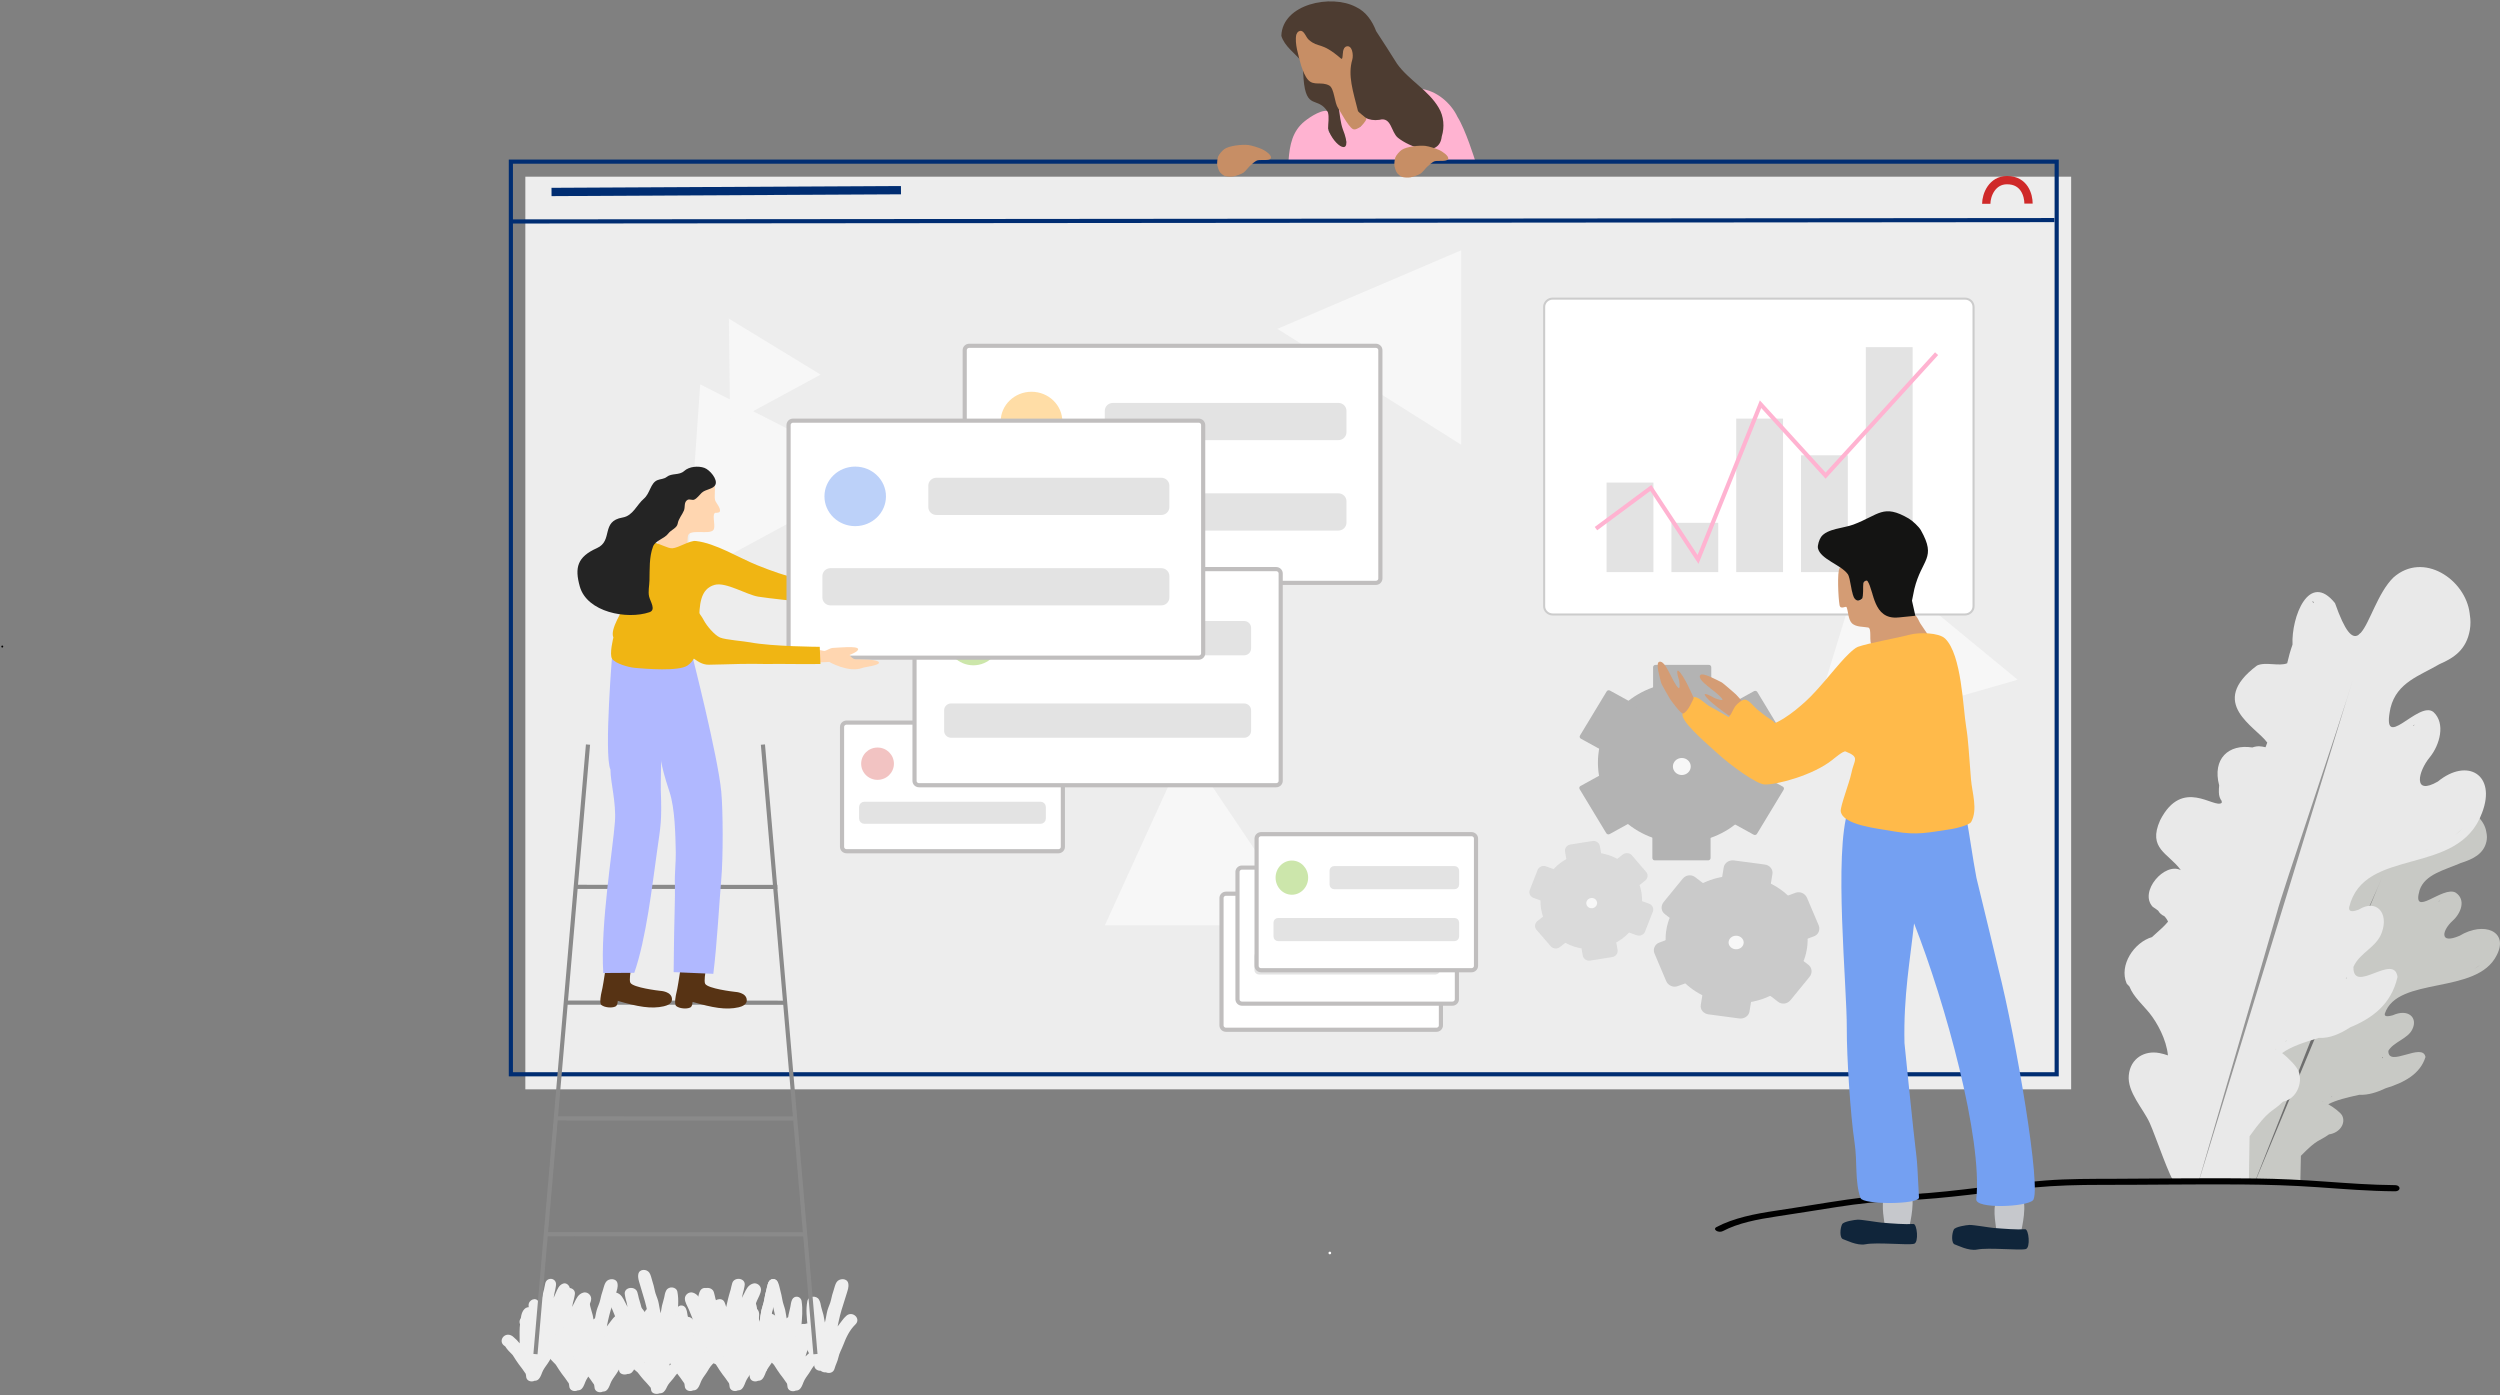 <?xml version="1.0" encoding="UTF-8"?>
<svg width="602px" height="336px" viewBox="0 0 602 336" version="1.1" xmlns="http://www.w3.org/2000/svg" xmlns:xlink="http://www.w3.org/1999/xlink">
    <rect x="0" y="0" width="602" height="336" fill="#808080" stroke="none"/>
    <title>Cpo (1)</title>
    <g id="sign-on" stroke="none" stroke-width="1" fill="none" fill-rule="evenodd">
        <g id="Sign-On-2" transform="translate(-595, -376)">
            <g id="Cpo-(1)" transform="translate(595, 376)">
                <g id="Layer_18" transform="translate(123, 0)">
                    <g id="Group" transform="translate(185.176, 0)" fill-rule="nonzero">
                        <path d="M16.012,34.359 C16.036,33.062 13.943,31.731 13.592,30.504 C13.281,29.412 12.954,26.366 14.048,25.944 C15.734,25.294 15.932,29.47 17.545,30.272 C17.747,30.372 18.332,30.608 18.711,30.682 C20.071,30.953 20.156,27.941 21.503,27.709 C22.592,27.523 25.582,27.585 26.623,27.914 C29.196,28.727 29.455,33.132 32.142,34.181 C38.794,36.778 39.403,34.688 38.254,27.736 C37.757,24.748 36.14,23.239 33.771,21.377 C37.673,21.729 41.231,24.806 42.788,28.147 C44.725,31.189 46.992,38.531 46.992,38.531 C46.992,38.531 10.804,38.531 2.114,38.531 C2.396,34.862 3.03,31.576 6.011,29.176 C7.347,28.1 10.554,25.995 11.99,26.908 C13.164,27.655 11.817,30.148 11.716,31.499 C12.45,32.919 13.846,34.533 15.395,35.176 L16.012,34.359 Z" id="Path" fill="#FFB3D1"></path>
                        <path d="M5.709,18.861 C5.632,17.967 5.592,15.672 5.293,14.82 C3.639,12.808 1.138,11.159 0.371,8.639 C0.613,0.948 12.365,-1.471 18.328,1.672 C20.769,2.798 22.306,5.136 23.197,7.497 C24.852,10.009 26.627,12.796 28.224,15.339 C31.028,19.283 35.821,21.737 38.27,25.956 C39.504,28 39.706,30.624 38.996,32.865 C38.399,38.264 31.185,35.377 28.442,33.171 C26.748,31.777 26.905,28.061 23.972,28.859 C18.768,29.602 16.279,24.083 16.383,19.67 C16.198,16.837 18.917,11.221 16.057,11.496 C14.572,11.639 16,14.325 14.628,14.511 C13.967,14.6 12.736,13.129 12.131,12.637 C9.368,10.826 7.439,11.29 5.64,8.058 C3.155,6.804 4.159,10.265 4.341,11.515 C4.99,14.429 5.269,17.657 8.323,19.244 C9.92,19.256 12.676,18.346 12.688,20.731 C14.399,23.467 14.128,28.166 15.157,31.077 C18.038,38.253 12.946,35.323 11.627,30.953 C11.611,29.741 11.95,28.181 11.562,26.982 C9.13,22.96 6.314,26.827 5.709,18.861 Z" id="Path" fill="#4D3C31"></path>
                        <path d="M14.705,14.073 C15.492,14.751 14.697,11.519 16.077,11.17 C17.457,10.822 17.775,13.272 17.457,14.352 C16.327,18.157 17.626,21.938 18.832,26.765 C18.881,26.958 20.414,28.096 20.793,28.456 C21.039,28.692 20.398,29.451 20.216,29.683 C19.567,30.512 18.288,31.452 17.606,31.088 C16.428,30.457 14.382,26.451 14.048,26.026 C13.156,24.895 13.164,21.269 11.893,20.584 C10.021,19.577 8.198,20.738 6.83,19.252 C5.345,17.634 4.539,13.442 4.418,13.04 C4.212,12.343 3.034,7.741 4.886,7.439 C5.882,7.277 6.247,8.951 6.998,9.597 C9.402,11.672 9.9,9.928 14.705,14.073 Z" id="Path" fill="#C78E65"></path>
                    </g>
                    <g id="Layer_19" transform="translate(0, 34.835)">
                        <g id="Group" transform="translate(0, 3.871)">
                            <rect id="Rectangle" fill="#EDEDED" fill-rule="nonzero" x="3.502" y="3.84" width="372.232" height="219.766"></rect>
                            <rect id="Rectangle" stroke="#002D72" x="0.016" y="0.217" width="372.232" height="219.766"></rect>
                        </g>
                        <path d="M225.717,3.425 C225.955,2.709 224.236,1.583 223.522,1.273 C222.732,0.929 221.069,0.387 220.206,0.29 C218.746,0.132 215.692,0.449 214.502,1.273 C214.009,1.614 213.19,2.547 212.989,3.096 C212.807,3.596 212.698,4.679 212.795,5.202 C212.876,5.632 213.15,6.495 213.428,6.839 C213.666,7.137 214.276,7.656 214.647,7.776 C215.123,7.927 216.156,7.969 216.648,7.869 C217.301,7.737 218.596,7.311 219.133,6.932 C219.557,6.634 220.174,5.79 220.545,5.434 C220.985,5.016 221.901,4.145 222.494,3.983 C223.288,3.774 225.471,4.172 225.717,3.425 Z" id="Path" fill="#C78E65" fill-rule="nonzero"></path>
                        <path d="M183.046,3.213 C183.284,2.497 181.565,1.37 180.851,1.061 C180.06,0.716 178.398,0.174 177.535,0.077 C176.075,-0.081 173.021,0.236 171.83,1.061 C171.338,1.401 170.519,2.334 170.318,2.884 C170.136,3.383 170.027,4.467 170.124,4.989 C170.205,5.419 170.479,6.282 170.757,6.626 C170.995,6.924 171.604,7.443 171.976,7.563 C172.452,7.714 173.484,7.757 173.977,7.656 C174.63,7.524 175.925,7.099 176.462,6.719 C176.885,6.421 177.503,5.577 177.874,5.221 C178.314,4.803 179.229,3.932 179.822,3.77 C180.613,3.561 182.796,3.96 183.046,3.213 Z" id="Path" fill="#C78E65" fill-rule="nonzero"></path>
                    </g>
                </g>
                <g id="Layer_16" transform="translate(368, 160)" fill-rule="nonzero">
                    <g id="Group" transform="translate(12.183, 0)">
                        <g opacity="0.831" fill="#A7A7A7">
                            <ellipse id="Oval" cx="24.8" cy="23.639" rx="20.203" ry="19.286"></ellipse>
                            <g id="Path">
                                <path d="M31.719,39.781 L31.719,46.623 C31.719,46.925 31.463,47.173 31.143,47.173 L18.286,47.173 C17.969,47.173 17.709,46.929 17.709,46.623 L17.709,39.781 C17.709,39.478 17.965,39.23 18.286,39.23 L31.143,39.23 C31.459,39.23 31.719,39.478 31.719,39.781 Z"></path>
                                <path d="M13.612,37.432 L7.407,40.851 C7.131,41.002 6.782,40.913 6.619,40.649 L0.191,30.02 C0.032,29.756 0.126,29.423 0.402,29.268 L6.607,25.849 C6.883,25.697 7.232,25.787 7.395,26.05 L13.823,36.68 C13.981,36.943 13.888,37.28 13.612,37.432 Z"></path>
                                <path d="M6.692,21.29 L0.487,17.871 C0.211,17.72 0.118,17.382 0.276,17.119 L6.704,6.489 C6.863,6.226 7.216,6.137 7.492,6.288 L13.697,9.707 C13.973,9.858 14.067,10.195 13.908,10.459 L7.48,21.088 C7.322,21.348 6.968,21.441 6.692,21.29 Z"></path>
                                <path d="M17.88,7.497 L17.88,0.655 C17.88,0.353 18.136,0.105 18.457,0.105 L31.313,0.105 C31.63,0.105 31.89,0.349 31.89,0.655 L31.89,7.497 C31.89,7.8 31.634,8.048 31.313,8.048 L18.457,8.048 C18.136,8.048 17.88,7.8 17.88,7.497 Z"></path>
                                <path d="M35.983,9.846 L42.188,6.427 C42.464,6.276 42.813,6.365 42.976,6.629 L49.404,17.258 C49.563,17.522 49.469,17.855 49.193,18.01 L42.988,21.429 C42.712,21.581 42.363,21.491 42.2,21.228 L35.772,10.598 C35.614,10.335 35.707,9.998 35.983,9.846 Z"></path>
                                <path d="M42.903,25.992 L49.108,29.411 C49.384,29.562 49.477,29.9 49.319,30.163 L42.891,40.793 C42.732,41.056 42.379,41.145 42.103,40.994 L35.898,37.575 C35.622,37.424 35.528,37.087 35.687,36.823 L42.115,26.194 C42.273,25.93 42.627,25.837 42.903,25.992 Z"></path>
                            </g>
                        </g>
                        <ellipse id="Oval" fill="#F7F7F7" cx="24.8" cy="24.573" rx="2.148" ry="2.051"></ellipse>
                    </g>
                    <g id="Group" transform="translate(0, 42.254)">
                        <g opacity="0.831" fill="#D6D6D6">
                            <ellipse id="Oval" transform="translate(15.183, 14.66) rotate(-9.457) translate(-15.183, -14.66) " cx="15.183" cy="14.66" rx="12.249" ry="11.621"></ellipse>
                            <g id="Path">
                                <path d="M21.206,24.736 L21.51,26.488 C21.652,27.306 21.076,28.078 20.219,28.213 L14.932,29.054 C14.075,29.19 13.267,28.64 13.125,27.822 L12.82,26.07 C12.678,25.252 13.255,24.48 14.111,24.345 L19.399,23.503 C20.251,23.368 21.06,23.918 21.206,24.736 Z"></path>
                                <path d="M9.056,24.674 L7.618,25.802 C6.948,26.329 5.957,26.236 5.405,25.597 L1.998,21.646 C1.446,21.007 1.543,20.061 2.213,19.534 L3.651,18.406 C4.321,17.878 5.312,17.972 5.864,18.611 L9.271,22.561 C9.819,23.201 9.726,24.147 9.056,24.674 Z"></path>
                                <path d="M3.038,14.595 L1.291,13.971 C0.479,13.68 0.065,12.816 0.37,12.04 L2.25,7.249 C2.554,6.474 3.46,6.078 4.272,6.369 L6.018,6.993 C6.83,7.284 7.245,8.148 6.94,8.924 L5.06,13.715 C4.755,14.494 3.85,14.886 3.038,14.595 Z"></path>
                                <path d="M9.169,4.582 L8.865,2.83 C8.723,2.012 9.299,1.24 10.156,1.105 L15.443,0.264 C16.3,0.128 17.108,0.678 17.25,1.496 L17.555,3.249 C17.697,4.066 17.121,4.838 16.264,4.974 L10.981,5.815 C10.124,5.95 9.312,5.4 9.169,4.582 Z"></path>
                                <path d="M21.319,4.648 L22.757,3.52 C23.427,2.993 24.418,3.086 24.97,3.725 L28.377,7.676 C28.929,8.315 28.832,9.261 28.162,9.788 L26.724,10.916 C26.054,11.443 25.064,11.35 24.511,10.711 L21.104,6.761 C20.556,6.121 20.649,5.175 21.319,4.648 Z"></path>
                                <path d="M27.338,14.723 L29.084,15.347 C29.896,15.638 30.31,16.502 30.006,17.278 L28.125,22.069 C27.821,22.844 26.915,23.24 26.103,22.949 L24.357,22.325 C23.545,22.034 23.131,21.17 23.435,20.394 L25.315,15.603 C25.62,14.828 26.525,14.432 27.338,14.723 Z"></path>
                            </g>
                        </g>
                        <ellipse id="Oval" fill="#F7F7F7" transform="translate(15.281, 15.215) rotate(-9.457) translate(-15.281, -15.215) " cx="15.281" cy="15.215" rx="1.302" ry="1.234"></ellipse>
                    </g>
                    <g id="Group" transform="translate(30.05, 46.906)">
                        <g opacity="0.831" fill="#C3C3C3">
                            <ellipse id="Oval" transform="translate(20.129, 19.313) rotate(-88.82) translate(-20.129, -19.313) " cx="20.129" cy="19.313" rx="15.363" ry="17.104"></ellipse>
                            <g id="Path">
                                <path d="M23.606,34.334 L23.228,36.664 C23.053,37.75 21.937,38.498 20.743,38.339 L13.344,37.354 C12.146,37.195 11.318,36.187 11.496,35.102 L11.874,32.772 C12.049,31.687 13.165,30.938 14.359,31.097 L21.758,32.082 C22.952,32.245 23.78,33.253 23.606,34.334 Z"></path>
                                <path d="M8.235,29.706 L5.933,30.559 C4.861,30.954 3.622,30.411 3.172,29.341 L0.365,22.732 C-0.089,21.662 0.414,20.472 1.486,20.076 L3.789,19.224 C4.861,18.828 6.099,19.371 6.55,20.441 L9.356,27.05 C9.807,28.12 9.307,29.306 8.235,29.706 Z"></path>
                                <path d="M4.751,14.68 L2.826,13.203 C1.929,12.517 1.807,11.219 2.55,10.312 L7.143,4.687 C7.886,3.776 9.214,3.597 10.112,4.284 L12.036,5.761 C12.934,6.447 13.056,7.745 12.312,8.652 L7.72,14.277 C6.977,15.188 5.649,15.37 4.751,14.68 Z"></path>
                                <path d="M16.641,4.291 L17.019,1.962 C17.194,0.876 18.31,0.128 19.504,0.287 L26.903,1.271 C28.101,1.43 28.929,2.438 28.751,3.524 L28.373,5.854 C28.199,6.939 27.082,7.687 25.888,7.528 L18.489,6.544 C17.291,6.385 16.463,5.377 16.641,4.291 Z"></path>
                                <path d="M32.012,8.924 L34.314,8.071 C35.386,7.676 36.625,8.218 37.076,9.288 L39.882,15.898 C40.336,16.968 39.833,18.158 38.761,18.553 L36.458,19.406 C35.386,19.801 34.148,19.259 33.697,18.189 L30.891,11.579 C30.436,10.509 30.94,9.319 32.012,8.924 Z"></path>
                                <path d="M35.492,23.945 L37.417,25.422 C38.314,26.108 38.436,27.407 37.693,28.314 L33.1,33.939 C32.357,34.85 31.029,35.028 30.131,34.342 L28.207,32.865 C27.309,32.179 27.187,30.88 27.93,29.973 L32.523,24.348 C33.266,23.437 34.598,23.259 35.492,23.945 Z"></path>
                            </g>
                        </g>
                        <ellipse id="Oval" fill="#F7F7F7" transform="translate(20.011, 20.047) rotate(-88.82) translate(-20.011, -20.047) " cx="20.011" cy="20.047" rx="1.632" ry="1.819"></ellipse>
                    </g>
                </g>
                <g id="Layer_20" transform="translate(165, 60)" fill="#F7F7F7" fill-rule="nonzero">
                    <polygon id="Path" points="3.609 32.557 0.35 79.281 46.438 54.32"></polygon>
                    <polygon id="Path" points="10.516 16.733 10.814 42.01 32.607 30.206"></polygon>
                    <polygon id="Path" points="186.849 0.265 142.601 19.186 186.849 47.095"></polygon>
                    <polygon id="Path" points="101.049 162.817 149.416 162.817 120.586 119.98"></polygon>
                    <polygon id="Path" points="284.002 73.346 270.232 118.237 320.851 103.677"></polygon>
                </g>
                <g id="Layer_11" transform="translate(0, 43)">
                    <path d="M0.548,112.453 C0.234,112.453 0.234,112.924 0.548,112.924 C0.858,112.92 0.858,112.453 0.548,112.453 Z" id="Path" fill="#000000" fill-rule="nonzero"></path>
                    <path d="M122.914,10.327 L494.696,9.992 L122.914,10.327 Z" id="Path" stroke="#002D72"></path>
                    <path d="M132.807,3.226 L216.954,2.79 L132.807,3.226 Z" id="Path" stroke="#002D72" stroke-width="2"></path>
                    <g id="Track_8_" transform="translate(202.681, 130.741)" fill-rule="nonzero">
                        <path d="M0.085,30.183 L0.085,1.311 C0.085,0.728 0.572,0.257 1.177,0.257 L52.165,0.257 C52.77,0.257 53.257,0.728 53.257,1.311 L53.257,30.183 C53.257,30.767 52.77,31.238 52.165,31.238 L1.177,31.238 C0.576,31.238 0.085,30.767 0.085,30.183 Z" id="Path" stroke="#C0BEBE" fill="#FFFFFF"></path>
                        <path d="M18.274,11.557 L18.274,8.755 C18.274,8.335 18.628,7.992 19.063,7.992 L47.874,7.992 C48.309,7.992 48.664,8.335 48.664,8.755 L48.664,11.557 C48.664,11.977 48.309,12.319 47.874,12.319 L19.063,12.319 C18.624,12.319 18.274,11.977 18.274,11.557 Z" id="Path" stroke="#E3E3E3" fill="#E3E3E3"></path>
                        <path d="M4.686,23.374 L4.686,20.572 C4.686,20.152 5.041,19.81 5.476,19.81 L47.87,19.81 C48.305,19.81 48.66,20.152 48.66,20.572 L48.66,23.374 C48.66,23.794 48.305,24.137 47.87,24.137 L5.476,24.137 C5.041,24.137 4.686,23.794 4.686,23.374 Z" id="Path" stroke="#E3E3E3" fill="#E3E3E3"></path>
                        <ellipse id="Oval" fill="#E68D8A" opacity="0.522" cx="8.631" cy="10.156" rx="3.945" ry="3.891"></ellipse>
                    </g>
                    <path d="M478.292,6.074 C478.292,3.949 479.702,0.377 483.292,0.377 C487.507,0.377 488.466,4.078 488.466,6.02" id="Path" stroke="#CF2929" stroke-width="2"></path>
                    <g id="Track_4_" transform="translate(232, 40)" fill-rule="nonzero">
                        <path d="M0.302,56.296 L0.302,1.323 C0.302,0.739 0.79,0.268 1.394,0.268 L99.302,0.268 C99.906,0.268 100.394,0.739 100.394,1.323 L100.394,56.296 C100.394,56.88 99.906,57.351 99.302,57.351 L1.394,57.351 C0.79,57.351 0.302,56.88 0.302,56.296 Z" id="Path" stroke="#C0BEBE" fill="#FFFFFF"></path>
                        <path d="M34.536,21.086 L34.536,15.922 C34.536,15.148 35.185,14.522 35.987,14.522 L90.28,14.522 C91.082,14.522 91.73,15.148 91.73,15.922 L91.73,21.086 C91.73,21.86 91.082,22.487 90.28,22.487 L35.987,22.487 C35.185,22.491 34.536,21.86 34.536,21.086 Z" id="Path" stroke="#E3E3E3" fill="#E3E3E3"></path>
                        <path d="M8.961,42.86 L8.961,37.697 C8.961,36.923 9.61,36.296 10.412,36.296 L90.28,36.296 C91.082,36.296 91.73,36.923 91.73,37.697 L91.73,42.86 C91.73,43.635 91.082,44.261 90.28,44.261 L10.416,44.261 C9.614,44.265 8.961,43.635 8.961,42.86 Z" id="Path" stroke="#E3E3E3" fill="#E3E3E3"></path>
                        <ellipse id="Oval" fill="#FFBA4A" opacity="0.49" cx="16.388" cy="18.506" rx="7.426" ry="7.171"></ellipse>
                    </g>
                    <g id="Track_9_" transform="translate(220, 94)" fill-rule="nonzero">
                        <path d="M0.218,51.032 L0.218,1.093 C0.218,0.51 0.705,0.039 1.31,0.039 L87.298,0.039 C87.902,0.039 88.39,0.51 88.39,1.093 L88.39,51.028 C88.39,51.612 87.902,52.082 87.298,52.082 L1.31,52.082 C0.705,52.086 0.218,51.615 0.218,51.032 Z" id="Path" stroke="#C0BEBE" fill="#FFFFFF"></path>
                        <path d="M30.374,19.16 L30.374,14.179 C30.374,13.549 30.902,13.039 31.555,13.039 L79.582,13.039 C80.234,13.039 80.762,13.549 80.762,14.179 L80.762,19.16 C80.762,19.79 80.234,20.3 79.582,20.3 L31.555,20.3 C30.906,20.3 30.374,19.79 30.374,19.16 Z" id="Path" stroke="#E3E3E3" fill="#E3E3E3"></path>
                        <path d="M7.849,39.012 L7.849,34.032 C7.849,33.401 8.377,32.891 9.03,32.891 L79.582,32.891 C80.234,32.891 80.762,33.401 80.762,34.032 L80.762,39.012 C80.762,39.643 80.234,40.152 79.582,40.152 L9.03,40.152 C8.377,40.152 7.849,39.643 7.849,39.012 Z" id="Path" stroke="#E3E3E3" fill="#E3E3E3"></path>
                        <ellipse id="Oval" fill="#8CC63F" opacity="0.439" cx="14.389" cy="16.669" rx="6.54" ry="6.537"></ellipse>
                    </g>
                    <path d="M320.225,258.4 C319.797,258.4 319.797,259.042 320.225,259.042 C320.652,259.038 320.652,258.4 320.225,258.4 Z" id="Path" fill="#FFFFFF" fill-rule="nonzero"></path>
                    <path d="M140.41,268.272 C139.234,268.646 138.811,269.626 138.323,270.622 C138.142,270.992 137.952,271.354 137.763,271.72 C137.839,271.338 137.916,270.957 137.997,270.572 C138.154,270.062 138.283,269.544 138.367,269.027 C138.375,269.004 138.375,268.98 138.383,268.957 L138.379,268.957 C138.4,268.825 138.432,268.696 138.44,268.564 C138.565,266.867 135.893,266.603 135.43,268.171 C135.281,268.677 135.168,269.198 135.055,269.72 C135.015,269.836 134.979,269.949 134.95,270.05 C134.761,270.7 134.568,271.338 134.414,271.996 C134.265,272.638 134.12,273.28 133.975,273.926 C133.862,273.529 133.742,273.132 133.572,272.751 C132.96,271.365 130.711,272.128 130.736,273.494 C130.752,274.572 131.03,275.607 131.332,276.642 C131.022,276.397 130.655,276.21 130.179,276.132 C129.156,275.969 127.822,276.79 128.29,277.957 C128.576,278.669 128.91,278.899 129.474,279.377 C129.652,279.529 129.833,279.735 130.014,279.953 C130.3,280.49 130.631,280.988 130.965,281.502 C131.376,282.132 131.691,282.805 132.194,283.381 C132.408,283.622 132.678,283.813 132.867,284.066 C133.113,284.401 133.306,284.751 133.58,285.07 C134.108,285.689 135.204,285.599 135.752,285.07 C135.797,285.027 135.833,284.977 135.869,284.93 C136.518,284.895 137.138,284.568 137.469,284.019 C137.735,283.576 137.682,283.109 137.787,282.638 C137.896,282.14 138.158,281.689 138.295,281.198 C138.448,280.646 138.452,280.12 138.678,279.583 C139.177,278.401 139.564,277.206 139.979,275.996 C140.398,274.778 140.902,273.603 141.381,272.408 C141.72,271.564 142.356,270.618 142.356,269.7 C142.348,268.774 141.361,267.969 140.41,268.272 Z" id="Path" fill="#EFEFEF" fill-rule="nonzero"></path>
                    <path d="M181.301,266.089 C180.125,266.463 179.701,267.443 179.214,268.439 C179.033,268.809 178.843,269.171 178.654,269.537 C178.73,269.155 178.807,268.77 178.887,268.389 C179.045,267.879 179.174,267.362 179.258,266.844 C179.266,266.821 179.266,266.797 179.274,266.774 L179.27,266.774 C179.29,266.642 179.323,266.513 179.331,266.381 C179.456,264.684 176.784,264.42 176.321,265.988 C176.172,266.494 176.059,267.015 175.946,267.537 C175.906,267.653 175.869,267.766 175.841,267.867 C175.652,268.517 175.458,269.155 175.305,269.813 C175.156,270.455 175.011,271.097 174.866,271.743 C174.753,271.346 174.632,270.949 174.463,270.568 C173.851,269.183 171.602,269.945 171.626,271.311 C171.643,272.389 171.921,273.424 172.223,274.459 C171.913,274.214 171.546,274.027 171.07,273.949 C170.047,273.786 168.713,274.607 169.181,275.774 C169.467,276.486 169.801,276.716 170.365,277.194 C170.542,277.346 170.724,277.552 170.905,277.77 C171.191,278.307 171.522,278.805 171.856,279.319 C172.267,279.949 172.581,280.622 173.085,281.198 C173.299,281.44 173.569,281.63 173.758,281.883 C174.004,282.218 174.197,282.568 174.471,282.887 C174.999,283.506 176.095,283.416 176.643,282.887 C176.687,282.844 176.724,282.794 176.76,282.747 C177.409,282.712 178.029,282.385 178.36,281.836 C178.626,281.393 178.573,280.926 178.678,280.455 C178.787,279.957 179.049,279.506 179.186,279.015 C179.339,278.463 179.343,277.938 179.568,277.401 C180.068,276.218 180.455,275.023 180.87,273.813 C181.289,272.595 181.793,271.42 182.272,270.225 C182.611,269.381 183.247,268.435 183.247,267.517 C183.243,266.591 182.256,265.786 181.301,266.089 Z" id="Path" fill="#EFEFEF" fill-rule="nonzero"></path>
                    <path d="M166.868,268.272 C168.052,268.646 168.479,269.626 168.975,270.622 C169.16,270.992 169.35,271.354 169.539,271.72 C169.463,271.338 169.386,270.957 169.305,270.572 C169.144,270.062 169.015,269.544 168.935,269.027 C168.927,269.004 168.923,268.98 168.919,268.957 L168.923,268.957 C168.903,268.825 168.87,268.696 168.862,268.564 C168.733,266.867 171.433,266.603 171.9,268.171 C172.05,268.677 172.166,269.198 172.279,269.72 C172.319,269.836 172.356,269.949 172.388,270.05 C172.577,270.7 172.775,271.338 172.928,271.996 C173.077,272.638 173.222,273.28 173.371,273.926 C173.484,273.529 173.605,273.132 173.778,272.751 C174.399,271.365 176.663,272.128 176.639,273.494 C176.623,274.572 176.341,275.607 176.039,276.642 C176.353,276.397 176.724,276.21 177.203,276.132 C178.235,275.969 179.581,276.79 179.109,277.957 C178.823,278.669 178.485,278.899 177.916,279.377 C177.735,279.529 177.554,279.735 177.372,279.953 C177.086,280.49 176.752,280.988 176.413,281.502 C175.998,282.132 175.68,282.805 175.172,283.381 C174.959,283.622 174.685,283.813 174.495,284.066 C174.246,284.401 174.052,284.751 173.774,285.07 C173.242,285.689 172.134,285.599 171.582,285.07 C171.538,285.027 171.501,284.977 171.461,284.93 C170.808,284.895 170.18,284.568 169.849,284.019 C169.583,283.576 169.636,283.109 169.531,282.638 C169.418,282.14 169.156,281.689 169.019,281.198 C168.866,280.646 168.862,280.12 168.633,279.583 C168.129,278.401 167.738,277.206 167.319,275.996 C166.896,274.778 166.388,273.603 165.905,272.408 C165.562,271.564 164.921,270.618 164.917,269.7 C164.909,268.774 165.905,267.969 166.868,268.272 Z" id="Path" fill="#EFEFEF" fill-rule="nonzero"></path>
                    <path d="M148.441,268.272 C149.626,268.646 150.053,269.626 150.548,270.622 C150.734,270.992 150.923,271.354 151.112,271.72 C151.036,271.338 150.959,270.957 150.879,270.572 C150.718,270.062 150.589,269.544 150.508,269.027 C150.5,269.004 150.496,268.98 150.492,268.957 L150.496,268.957 C150.476,268.825 150.444,268.696 150.436,268.564 C150.307,266.867 153.006,266.603 153.474,268.171 C153.623,268.677 153.74,269.198 153.853,269.72 C153.893,269.836 153.929,269.949 153.961,270.05 C154.151,270.7 154.348,271.338 154.501,271.996 C154.65,272.638 154.795,273.28 154.944,273.926 C155.057,273.529 155.178,273.132 155.351,272.751 C155.972,271.365 158.237,272.128 158.212,273.494 C158.196,274.572 157.914,275.607 157.612,276.642 C157.926,276.397 158.297,276.21 158.776,276.132 C159.808,275.969 161.154,276.79 160.682,277.957 C160.396,278.669 160.058,278.899 159.49,279.377 C159.308,279.529 159.127,279.735 158.946,279.953 C158.66,280.49 158.325,280.988 157.987,281.502 C157.572,282.132 157.253,282.805 156.746,283.381 C156.532,283.622 156.258,283.813 156.069,284.066 C155.819,284.401 155.625,284.751 155.347,285.07 C154.816,285.689 153.707,285.599 153.155,285.07 C153.111,285.027 153.075,284.977 153.035,284.93 C152.382,284.895 151.753,284.568 151.423,284.019 C151.157,283.576 151.209,283.109 151.104,282.638 C150.992,282.14 150.73,281.689 150.593,281.198 C150.44,280.646 150.436,280.12 150.206,279.583 C149.702,278.401 149.311,277.206 148.892,275.996 C148.469,274.778 147.961,273.603 147.478,272.408 C147.135,271.564 146.495,270.618 146.491,269.7 C146.483,268.774 147.478,267.969 148.441,268.272 Z" id="Path" fill="#EFEFEF" fill-rule="nonzero"></path>
                    <path d="M135.587,266.089 C134.58,266.463 134.213,267.443 133.794,268.439 C133.637,268.809 133.476,269.171 133.314,269.537 C133.379,269.155 133.447,268.77 133.512,268.389 C133.649,267.879 133.758,267.362 133.83,266.844 C133.834,266.821 133.838,266.797 133.846,266.774 L133.842,266.774 C133.858,266.642 133.887,266.513 133.895,266.381 C134.003,264.684 131.707,264.42 131.312,265.988 C131.183,266.494 131.086,267.015 130.989,267.537 C130.957,267.653 130.925,267.766 130.897,267.867 C130.736,268.517 130.566,269.155 130.437,269.813 C130.312,270.455 130.188,271.097 130.063,271.743 C129.966,271.346 129.861,270.949 129.716,270.568 C129.188,269.183 127.262,269.945 127.282,271.311 C127.298,272.389 127.536,273.424 127.794,274.459 C127.528,274.214 127.214,274.027 126.803,273.949 C125.924,273.786 124.78,274.607 125.179,275.774 C125.425,276.486 125.711,276.716 126.194,277.194 C126.347,277.346 126.505,277.552 126.658,277.77 C126.904,278.307 127.186,278.805 127.476,279.319 C127.83,279.949 128.1,280.622 128.531,281.198 C128.713,281.44 128.946,281.63 129.108,281.883 C129.321,282.218 129.486,282.568 129.72,282.887 C130.175,283.506 131.114,283.416 131.586,282.887 C131.626,282.844 131.654,282.794 131.686,282.747 C132.243,282.712 132.774,282.385 133.057,281.836 C133.282,281.393 133.238,280.926 133.331,280.455 C133.427,279.957 133.649,279.506 133.766,279.015 C133.895,278.463 133.899,277.938 134.092,277.401 C134.519,276.218 134.854,275.023 135.212,273.813 C135.571,272.595 136.006,271.42 136.417,270.225 C136.707,269.381 137.255,268.435 137.255,267.517 C137.255,266.591 136.409,265.786 135.587,266.089 Z" id="Path" fill="#EFEFEF" fill-rule="nonzero"></path>
                    <path d="M135.881,279.529 C135.426,278.976 134.559,278.743 133.903,279.148 C133.657,279.299 133.415,279.451 133.194,279.634 C133.173,279.65 133.093,279.712 133.02,279.766 C132.956,279.797 132.891,279.829 132.827,279.868 C132.42,280.085 132.049,280.358 131.699,280.654 C131.473,280.844 131.259,281.05 131.05,281.268 C131.058,281.226 131.07,281.187 131.078,281.144 C131.211,280.587 131.441,280.113 131.594,279.572 C131.654,279.358 131.646,279.132 131.699,278.918 C131.779,278.611 131.948,278.35 132.081,278.062 C132.323,277.537 132.472,276.988 132.617,276.432 C132.654,276.292 132.674,276.152 132.706,276.011 C132.714,275.973 132.722,275.945 132.73,275.914 C132.827,275.778 132.911,275.634 133.008,275.502 C133.951,274.222 132.158,272.829 130.909,273.474 C130.397,273.739 130.115,274.163 129.93,274.646 C129.386,275.443 128.886,276.28 128.475,277.155 C128.491,276.809 128.523,276.459 128.548,276.132 C128.62,275.066 129.192,273.906 128.87,272.856 C128.548,271.809 127.117,271.377 126.303,272.202 C125.453,273.058 125.429,274.416 125.264,275.525 C125.046,276.988 125.135,278.467 125.131,279.938 C125.131,280.12 125.135,280.299 125.135,280.478 C124.707,279.938 124.236,279.432 123.7,279.004 C123.523,278.829 123.325,278.677 123.08,278.564 C121.311,277.751 119.856,280.074 121.532,281.12 C121.697,281.194 121.839,281.502 121.971,281.677 C122.225,282.012 122.495,282.331 122.802,282.622 C123.031,282.84 123.237,283.066 123.45,283.292 C123.72,283.708 123.978,284.136 124.248,284.541 C124.703,285.226 125.183,285.887 125.695,286.529 C125.94,286.84 126.138,287.156 126.36,287.482 C126.424,287.576 126.493,287.661 126.561,287.751 C126.63,287.957 126.678,288.171 126.686,288.416 C126.726,289.541 127.931,289.891 128.709,289.49 C129.087,289.494 129.462,289.381 129.732,289.07 C130.316,288.412 130.433,287.626 130.8,286.953 C131.231,286.159 131.828,285.494 132.271,284.716 C132.698,283.973 133.169,283.288 133.866,282.747 C133.975,282.661 134.092,282.595 134.209,282.521 C134.322,282.49 134.435,282.447 134.551,282.385 C134.701,282.307 134.825,282.202 134.946,282.097 C135.244,281.93 135.531,281.743 135.76,281.475 C136.248,280.906 136.385,280.14 135.881,279.529 Z" id="Path" fill="#EFEFEF" fill-rule="nonzero"></path>
                    <path d="M148.256,273.817 C147.8,274.202 147.498,274.591 147.184,275.008 C147.107,275.101 147.039,275.198 146.966,275.295 C146.902,275.381 146.841,275.463 146.773,275.552 C146.539,275.852 146.33,276.132 146.124,276.416 C146.462,274.653 146.873,272.949 147.45,271.233 C147.752,270.327 148.03,269.412 148.304,268.498 C148.554,267.653 148.852,266.957 148.695,266.07 C148.461,264.723 146.551,264.751 145.898,265.716 C145.499,266.307 145.399,267.027 145.169,267.684 C144.899,268.463 144.702,269.202 144.536,270.004 C144.355,270.879 143.928,271.642 143.686,272.494 C143.448,273.327 143.368,274.194 143.162,275.035 C143.126,275.179 143.09,275.323 143.054,275.467 C142.957,274.852 142.848,274.237 142.715,273.646 C142.566,272.969 142.292,272.323 142.155,271.646 C142.03,271.023 141.962,270.513 141.639,269.949 C141.039,268.891 139.081,269.031 138.835,270.303 C138.444,272.342 138.686,274.354 138.911,276.385 C137.912,274.953 135.543,276.393 136.369,278.035 C137.021,279.327 137.932,280.513 138.653,281.786 C138.714,281.891 138.778,281.996 138.843,282.101 C138.851,282.12 138.863,282.136 138.875,282.155 C139.222,282.871 139.62,283.591 139.903,284.335 C140.076,284.782 140.241,285.194 140.467,285.584 C140.471,285.63 140.483,285.677 140.483,285.724 C140.511,286.665 141.301,287.117 142.05,287.082 C142.409,287.381 142.86,287.502 143.307,287.463 C144.089,287.794 145.121,287.584 145.391,286.556 C145.632,285.642 146.112,284.84 146.305,283.895 C146.519,282.852 147.063,281.961 147.442,280.973 C148.167,279.089 148.933,277.366 150.415,275.918 C151.826,274.545 149.726,272.568 148.256,273.817 Z" id="Path" fill="#EFEFEF" fill-rule="nonzero"></path>
                    <path d="M146.261,281.844 C145.806,281.292 144.939,281.058 144.283,281.463 C144.037,281.615 143.795,281.766 143.573,281.949 C143.553,281.965 143.473,282.027 143.4,282.082 C143.336,282.113 143.271,282.144 143.207,282.183 C142.8,282.401 142.429,282.673 142.078,282.969 C141.853,283.159 141.639,283.366 141.43,283.584 C141.438,283.541 141.45,283.502 141.458,283.459 C141.591,282.903 141.821,282.428 141.974,281.887 C142.034,281.673 142.026,281.447 142.078,281.233 C142.159,280.926 142.328,280.665 142.461,280.377 C142.703,279.852 142.852,279.303 142.997,278.747 C143.033,278.607 143.054,278.467 143.086,278.327 C143.094,278.288 143.102,278.261 143.11,278.229 C143.207,278.093 143.291,277.949 143.388,277.817 C144.331,276.537 142.538,275.144 141.289,275.79 C140.777,276.054 140.495,276.478 140.31,276.961 C139.766,277.759 139.266,278.595 138.855,279.471 C138.871,279.124 138.903,278.774 138.927,278.447 C139,277.381 139.572,276.222 139.25,275.171 C138.927,274.124 137.497,273.692 136.683,274.517 C135.833,275.373 135.809,276.731 135.643,277.84 C135.426,279.303 135.514,280.782 135.51,282.253 C135.51,282.436 135.514,282.615 135.514,282.794 C135.087,282.253 134.616,281.747 134.08,281.319 C133.903,281.144 133.705,280.992 133.459,280.879 C131.691,280.066 130.236,282.389 131.912,283.436 C132.077,283.51 132.218,283.817 132.351,283.992 C132.605,284.327 132.875,284.646 133.181,284.938 C133.411,285.156 133.617,285.381 133.83,285.607 C134.1,286.023 134.358,286.451 134.628,286.856 C135.083,287.541 135.563,288.202 136.075,288.844 C136.32,289.156 136.518,289.471 136.739,289.798 C136.804,289.891 136.872,289.977 136.941,290.066 C137.009,290.272 137.058,290.486 137.066,290.731 C137.106,291.856 138.311,292.206 139.089,291.805 C139.467,291.809 139.842,291.696 140.112,291.385 C140.696,290.728 140.813,289.942 141.18,289.268 C141.611,288.475 142.207,287.809 142.651,287.031 C143.078,286.288 143.549,285.603 144.246,285.062 C144.355,284.977 144.472,284.91 144.589,284.836 C144.702,284.805 144.814,284.763 144.931,284.7 C145.08,284.622 145.205,284.517 145.326,284.412 C145.624,284.245 145.91,284.058 146.14,283.79 C146.628,283.222 146.765,282.455 146.261,281.844 Z" id="Path" fill="#EFEFEF" fill-rule="nonzero"></path>
                    <path d="M152.341,282.132 C151.886,281.58 151.02,281.346 150.363,281.751 C150.117,281.903 149.875,282.054 149.654,282.237 C149.634,282.253 149.553,282.315 149.481,282.37 C149.416,282.401 149.352,282.432 149.287,282.471 C148.88,282.689 148.509,282.961 148.159,283.257 C147.933,283.447 147.72,283.654 147.51,283.871 C147.518,283.829 147.53,283.79 147.538,283.747 C147.671,283.191 147.901,282.716 148.054,282.175 C148.115,281.961 148.107,281.735 148.159,281.521 C148.239,281.214 148.409,280.953 148.542,280.665 C148.783,280.14 148.933,279.591 149.078,279.035 C149.114,278.895 149.134,278.755 149.166,278.615 C149.174,278.576 149.182,278.548 149.19,278.517 C149.287,278.381 149.372,278.237 149.468,278.105 C150.411,276.825 148.618,275.432 147.369,276.078 C146.857,276.342 146.575,276.766 146.39,277.249 C145.846,278.046 145.346,278.883 144.935,279.759 C144.951,279.412 144.984,279.062 145.008,278.735 C145.08,277.669 145.653,276.51 145.33,275.459 C145.008,274.412 143.577,273.98 142.763,274.805 C141.913,275.661 141.889,277.019 141.724,278.128 C141.506,279.591 141.595,281.07 141.591,282.541 C141.591,282.724 141.595,282.903 141.595,283.082 C141.168,282.541 140.696,282.035 140.16,281.607 C139.983,281.432 139.786,281.28 139.54,281.167 C137.771,280.354 136.316,282.677 137.993,283.724 C138.158,283.798 138.299,284.105 138.432,284.28 C138.686,284.615 138.956,284.934 139.262,285.226 C139.492,285.443 139.697,285.669 139.911,285.895 C140.181,286.311 140.438,286.739 140.708,287.144 C141.164,287.829 141.643,288.49 142.155,289.132 C142.401,289.444 142.598,289.759 142.82,290.086 C142.884,290.179 142.953,290.265 143.021,290.354 C143.09,290.56 143.138,290.774 143.146,291.019 C143.187,292.144 144.391,292.494 145.169,292.093 C145.548,292.097 145.923,291.984 146.193,291.673 C146.777,291.016 146.894,290.23 147.26,289.556 C147.691,288.763 148.288,288.097 148.731,287.319 C149.158,286.576 149.63,285.891 150.327,285.35 C150.436,285.264 150.552,285.198 150.669,285.124 C150.782,285.093 150.895,285.05 151.012,284.988 C151.161,284.91 151.286,284.805 151.407,284.7 C151.705,284.533 151.991,284.346 152.221,284.078 C152.708,283.51 152.845,282.747 152.341,282.132 Z" id="Path" fill="#EFEFEF" fill-rule="nonzero"></path>
                    <path d="M158.273,279.747 C157.817,279.296 156.951,279.105 156.294,279.436 C156.049,279.56 155.807,279.681 155.585,279.833 C155.565,279.844 155.484,279.895 155.412,279.941 C155.347,279.969 155.283,279.992 155.218,280.023 C154.812,280.198 154.441,280.42 154.09,280.661 C153.865,280.817 153.651,280.984 153.441,281.159 C153.45,281.124 153.462,281.093 153.47,281.058 C153.603,280.603 153.832,280.218 153.985,279.774 C154.046,279.599 154.038,279.416 154.09,279.241 C154.171,278.992 154.34,278.778 154.473,278.545 C154.715,278.117 154.864,277.669 155.009,277.218 C155.045,277.105 155.065,276.988 155.098,276.875 C155.106,276.844 155.114,276.821 155.122,276.797 C155.218,276.685 155.303,276.572 155.4,276.459 C156.343,275.416 154.55,274.28 153.3,274.809 C152.789,275.023 152.507,275.373 152.321,275.762 C151.777,276.412 151.278,277.093 150.867,277.805 C150.883,277.521 150.915,277.237 150.939,276.973 C151.012,276.105 151.584,275.159 151.262,274.303 C150.939,273.451 149.509,273.101 148.695,273.77 C147.845,274.471 147.82,275.572 147.655,276.478 C147.438,277.669 147.526,278.875 147.522,280.074 C147.522,280.222 147.526,280.369 147.526,280.513 C147.099,280.074 146.628,279.661 146.092,279.311 C145.914,279.171 145.717,279.043 145.471,278.953 C143.702,278.292 142.248,280.183 143.924,281.035 C144.089,281.097 144.23,281.346 144.363,281.486 C144.617,281.759 144.887,282.019 145.193,282.257 C145.423,282.436 145.628,282.619 145.842,282.801 C146.112,283.144 146.37,283.49 146.64,283.821 C147.095,284.377 147.575,284.918 148.086,285.443 C148.332,285.696 148.53,285.953 148.751,286.218 C148.816,286.296 148.884,286.366 148.953,286.436 C149.021,286.603 149.07,286.778 149.078,286.977 C149.118,287.895 150.323,288.179 151.1,287.852 C151.479,287.856 151.854,287.763 152.124,287.51 C152.708,286.973 152.825,286.335 153.192,285.782 C153.623,285.136 154.219,284.591 154.662,283.961 C155.09,283.354 155.561,282.798 156.258,282.354 C156.367,282.284 156.484,282.229 156.601,282.171 C156.713,282.144 156.826,282.109 156.943,282.058 C157.092,281.992 157.217,281.91 157.338,281.825 C157.636,281.689 157.922,281.537 158.152,281.319 C158.639,280.868 158.776,280.245 158.273,279.747 Z" id="Path" fill="#EFEFEF" fill-rule="nonzero"></path>
                    <path d="M203.83,273.817 C203.374,274.202 203.072,274.591 202.758,275.008 C202.681,275.101 202.613,275.198 202.54,275.295 C202.476,275.381 202.415,275.463 202.347,275.552 C202.113,275.852 201.904,276.132 201.698,276.416 C202.037,274.653 202.448,272.949 203.024,271.233 C203.326,270.327 203.604,269.412 203.878,268.498 C204.128,267.653 204.426,266.957 204.269,266.07 C204.035,264.723 202.125,264.751 201.473,265.716 C201.074,266.307 200.973,267.027 200.743,267.684 C200.473,268.463 200.276,269.202 200.111,270.004 C199.929,270.879 199.502,271.642 199.26,272.494 C199.023,273.327 198.942,274.194 198.737,275.035 C198.7,275.179 198.664,275.323 198.628,275.467 C198.531,274.852 198.422,274.237 198.289,273.646 C198.14,272.969 197.866,272.323 197.729,271.646 C197.604,271.023 197.536,270.513 197.213,269.949 C196.613,268.891 194.655,269.031 194.409,270.303 C194.018,272.342 194.26,274.354 194.485,276.385 C193.486,274.953 191.117,276.393 191.943,278.035 C192.596,279.327 193.506,280.513 194.228,281.786 C194.288,281.891 194.353,281.996 194.417,282.101 C194.425,282.12 194.437,282.136 194.449,282.155 C194.796,282.871 195.195,283.591 195.477,284.335 C195.65,284.782 195.815,285.194 196.041,285.584 C196.045,285.63 196.057,285.677 196.057,285.724 C196.085,286.665 196.875,287.117 197.624,287.082 C197.983,287.381 198.434,287.502 198.882,287.463 C199.663,287.794 200.695,287.584 200.965,286.556 C201.207,285.642 201.686,284.84 201.88,283.895 C202.093,282.852 202.637,281.961 203.016,280.973 C203.741,279.089 204.507,277.366 205.99,275.918 C207.4,274.545 205.305,272.568 203.83,273.817 Z" id="Path" fill="#EFEFEF" fill-rule="nonzero"></path>
                    <path d="M154.122,271.587 C154.558,271.972 154.844,272.362 155.146,272.778 C155.218,272.871 155.283,272.969 155.355,273.066 C155.416,273.151 155.472,273.233 155.541,273.323 C155.762,273.622 155.964,273.902 156.157,274.187 C155.831,272.424 155.44,270.72 154.892,269.004 C154.602,268.097 154.336,267.183 154.078,266.268 C153.84,265.424 153.554,264.727 153.703,263.84 C153.925,262.494 155.75,262.521 156.375,263.486 C156.758,264.077 156.854,264.797 157.072,265.455 C157.33,266.233 157.515,266.972 157.672,267.774 C157.842,268.649 158.253,269.412 158.482,270.264 C158.708,271.097 158.785,271.965 158.982,272.805 C159.014,272.949 159.05,273.093 159.087,273.237 C159.179,272.622 159.284,272.008 159.409,271.416 C159.55,270.739 159.816,270.093 159.945,269.416 C160.062,268.793 160.13,268.284 160.441,267.72 C161.017,266.661 162.887,266.801 163.12,268.074 C163.495,270.113 163.261,272.124 163.048,274.155 C164.003,272.723 166.263,274.163 165.473,275.805 C164.849,277.097 163.979,278.284 163.289,279.556 C163.233,279.661 163.169,279.766 163.108,279.871 C163.1,279.891 163.088,279.906 163.08,279.926 C162.75,280.642 162.371,281.362 162.097,282.105 C161.932,282.552 161.774,282.965 161.557,283.354 C161.553,283.401 161.541,283.447 161.541,283.494 C161.512,284.436 160.759,284.887 160.042,284.852 C159.699,285.152 159.268,285.272 158.841,285.233 C158.096,285.564 157.108,285.354 156.85,284.327 C156.621,283.412 156.161,282.611 155.976,281.665 C155.771,280.622 155.255,279.731 154.888,278.743 C154.195,276.86 153.466,275.136 152.047,273.688 C150.71,272.311 152.716,270.338 154.122,271.587 Z" id="Path" fill="#EFEFEF" fill-rule="nonzero"></path>
                    <path d="M170.486,275.926 C170.119,276.311 169.878,276.7 169.624,277.117 C169.563,277.21 169.507,277.307 169.446,277.404 C169.394,277.49 169.346,277.572 169.293,277.661 C169.104,277.961 168.935,278.241 168.774,278.525 C169.048,276.762 169.378,275.058 169.841,273.342 C170.087,272.436 170.309,271.521 170.53,270.607 C170.732,269.762 170.97,269.066 170.845,268.179 C170.655,266.832 169.116,266.86 168.592,267.825 C168.27,268.416 168.189,269.136 168.004,269.793 C167.786,270.572 167.629,271.311 167.496,272.113 C167.351,272.988 167.009,273.751 166.811,274.603 C166.622,275.436 166.553,276.303 166.388,277.144 C166.36,277.288 166.328,277.432 166.299,277.576 C166.223,276.961 166.134,276.346 166.025,275.755 C165.905,275.078 165.683,274.432 165.574,273.755 C165.473,273.132 165.417,272.622 165.155,272.058 C164.672,271 163.092,271.14 162.895,272.412 C162.58,274.451 162.774,276.463 162.955,278.494 C162.149,277.062 160.239,278.502 160.908,280.144 C161.432,281.436 162.169,282.622 162.75,283.895 C162.798,284 162.85,284.105 162.903,284.21 C162.911,284.229 162.919,284.245 162.927,284.264 C163.209,284.98 163.527,285.7 163.757,286.443 C163.894,286.891 164.031,287.303 164.212,287.693 C164.216,287.739 164.224,287.786 164.224,287.833 C164.248,288.774 164.881,289.226 165.49,289.191 C165.78,289.49 166.142,289.611 166.501,289.572 C167.13,289.903 167.964,289.693 168.181,288.665 C168.375,287.751 168.761,286.949 168.919,286.004 C169.092,284.961 169.527,284.07 169.833,283.082 C170.418,281.198 171.034,279.475 172.231,278.027 C173.363,276.653 171.675,274.677 170.486,275.926 Z" id="Path" fill="#EFEFEF" fill-rule="nonzero"></path>
                    <path d="M592.245,182.345 C589.706,183.423 588.683,183.069 588.61,182.181 C588.61,182.154 588.606,182.127 588.594,182.096 C588.554,181.178 589.428,179.765 590.601,178.718 C592.632,176.89 593.856,173.644 591.334,171.952 C588.264,170.162 580.612,178.349 582.643,171.337 C583.924,167.512 588.63,166.528 592.555,164.815 C592.567,164.808 592.583,164.804 592.591,164.804 C595.496,163.874 598.035,162.652 598.724,159.691 C598.893,158.948 598.893,158.181 598.72,157.438 C598.724,157.368 598.704,157.29 598.684,157.224 C597.842,152.165 589.271,147.909 583.219,151.878 C580.056,154.154 578.404,158.671 576.598,160.138 C576.425,160.239 576.248,160.345 576.099,160.469 C576.099,160.469 576.087,160.465 576.087,160.477 C574.829,161.045 573.435,159.994 571.376,155.706 C566.09,150.866 562.499,157.804 562.757,161.901 C562.294,162.85 561.947,163.823 561.673,164.691 C560.066,165.185 557.221,164.43 555.553,165.029 C545.366,170.652 555.335,174.146 557.636,176.539 C557.527,176.773 557.41,177.002 557.277,177.232 C556.419,177.092 555.681,176.979 554.606,177.267 C549.807,176.707 546.442,178.94 547.88,182.936 C547.836,183.244 547.812,183.555 547.816,183.917 C547.82,184.493 548.046,184.932 548.392,185.259 C548.392,185.349 548.384,185.438 548.396,185.532 C546.913,186.501 540.414,181.629 535.913,188.131 C533.302,192.411 537.621,193.038 540.112,195.59 C536.812,194.337 531.557,198.82 534.406,201.061 C534.797,201.24 535.168,201.438 535.518,201.637 C535.808,202.026 536.255,202.298 536.755,202.454 C537.11,202.726 537.372,203.01 537.513,203.279 C536.711,204.003 535.82,204.532 534.712,205.283 C534.563,205.38 534.41,205.489 534.257,205.586 C530.655,206.357 527.524,209.758 529.119,212.516 C529.293,212.664 529.478,212.816 529.675,212.952 C530.509,214.524 532.444,215.719 533.793,216.972 C535.292,218.349 537.186,220.855 537.493,223.248 C536.932,223.1 536.36,222.984 535.74,222.894 C532.802,222.482 529.889,223.645 529.55,226.205 C529.208,228.746 532.492,231.198 533.802,233.342 C534.97,235.252 538.141,242.132 538.854,242.136 C539.056,242.132 539.733,242.069 540.414,242.019 C540.374,242.027 540.341,242.03 540.329,242.034 C540.821,242.034 541.373,242.023 542.01,241.988 C542.312,241.972 542.634,241.96 542.989,241.933 C544.077,241.828 549.404,242.034 549.404,242.034 C549.404,242.034 553.171,242.836 553.913,241.945 L554.054,235.322 C558.168,231.089 558.385,231.917 560.775,230.19 C560.803,230.178 560.827,230.17 560.851,230.159 C563.523,229.75 564.905,227.408 563.99,225.626 C563.624,224.917 561.988,223.653 560.65,222.906 C562.495,221.906 565.171,221.279 568.084,220.633 C570.329,220.727 572.456,220.003 574.483,219.046 C578.887,217.703 582.788,215.653 584.057,211.524 C583.376,207.855 575.015,214.221 575.116,210.042 C576.324,207.905 579.874,207.116 580.898,204.835 C582.284,202.003 579.838,199.816 576.195,201.473 C575.474,201.664 574.052,202.03 574.261,201.088 C577.308,191.968 596.407,196.672 601.202,187.03 C604.188,181.306 598.196,178.749 592.245,182.345 Z M573.657,211.516 C573.697,211.621 573.766,211.719 573.838,211.8 C573.754,211.785 573.669,211.769 573.58,211.762 C573.608,211.68 573.625,211.602 573.657,211.516 Z M567.069,155.644 C567.024,155.66 566.984,155.679 566.94,155.695 C566.863,155.5 566.815,155.383 566.815,155.383 C566.903,155.368 566.988,155.469 567.069,155.644 Z M557.873,166.103 C557.914,166.099 557.954,166.096 557.994,166.092 C557.974,166.111 557.93,166.111 557.873,166.103 Z M559.469,222.373 C559.405,222.353 559.344,222.338 559.288,222.326 C559.215,222.236 559.308,222.279 559.469,222.373 Z M560.618,222.882 C560.646,222.746 560.674,222.61 560.702,222.474 C560.674,222.61 560.646,222.746 560.618,222.882 C560.618,222.882 560.618,222.882 560.618,222.882 Z M560.751,222.225 C560.795,221.976 560.835,221.723 560.871,221.47 C560.839,221.723 560.795,221.976 560.751,222.225 Z M561.226,221.229 C561.315,221.174 561.407,221.108 561.484,221.05 C561.536,221.061 561.585,221.057 561.641,221.061 C561.492,221.124 561.359,221.17 561.226,221.229 Z M589.956,184.037 C589.904,184.053 589.859,184.084 589.807,184.1 C589.791,184.108 589.775,184.111 589.759,184.119 C589.835,184.076 589.9,184.045 589.956,184.037 Z M587.47,173.878 C587.502,173.858 587.542,173.839 587.583,173.819 C587.486,173.893 587.389,173.971 587.301,174.057 L587.192,174.037 C587.28,173.987 587.381,173.932 587.47,173.878 Z M590.23,192.505 C589.984,192.567 589.734,192.633 589.485,192.695 C589.73,192.61 589.98,192.551 590.23,192.505 Z M595.867,190.287 C596.347,189.96 596.818,189.629 597.273,189.322 C596.826,189.676 596.351,189.991 595.867,190.287 Z" id="Shape" fill="#C8C9C5" fill-rule="nonzero"></path>
                    <path d="M165.973,284.412 C165.518,283.961 164.651,283.77 163.995,284.101 C163.749,284.226 163.507,284.346 163.285,284.498 C163.265,284.51 163.185,284.56 163.112,284.607 C163.048,284.634 162.983,284.657 162.919,284.689 C162.512,284.864 162.141,285.085 161.791,285.327 C161.565,285.482 161.351,285.65 161.142,285.825 C161.15,285.79 161.162,285.759 161.17,285.724 C161.303,285.268 161.533,284.883 161.686,284.44 C161.746,284.264 161.738,284.082 161.791,283.906 C161.871,283.657 162.04,283.443 162.173,283.21 C162.415,282.782 162.564,282.334 162.709,281.883 C162.746,281.77 162.766,281.654 162.798,281.541 C162.806,281.51 162.814,281.486 162.822,281.463 C162.919,281.35 163.003,281.237 163.1,281.124 C164.043,280.082 162.25,278.945 161.001,279.475 C160.489,279.689 160.207,280.039 160.022,280.428 C159.478,281.078 158.978,281.759 158.567,282.471 C158.583,282.187 158.615,281.903 158.639,281.638 C158.712,280.77 159.284,279.825 158.962,278.969 C158.639,278.117 157.209,277.766 156.395,278.436 C155.545,279.136 155.521,280.237 155.355,281.144 C155.138,282.334 155.227,283.541 155.223,284.739 C155.223,284.887 155.227,285.035 155.227,285.179 C154.799,284.739 154.328,284.327 153.792,283.977 C153.615,283.836 153.417,283.708 153.172,283.619 C151.403,282.957 149.948,284.848 151.624,285.7 C151.789,285.763 151.93,286.012 152.063,286.152 C152.317,286.424 152.587,286.685 152.893,286.922 C153.123,287.101 153.329,287.284 153.542,287.467 C153.812,287.809 154.07,288.156 154.34,288.486 C154.795,289.043 155.275,289.584 155.787,290.109 C156.032,290.362 156.23,290.619 156.451,290.883 C156.516,290.961 156.584,291.031 156.653,291.101 C156.721,291.268 156.77,291.444 156.778,291.642 C156.818,292.56 158.023,292.844 158.801,292.518 C159.179,292.521 159.554,292.428 159.824,292.175 C160.408,291.638 160.525,291 160.892,290.447 C161.323,289.802 161.919,289.257 162.363,288.626 C162.79,288.019 163.261,287.463 163.958,287.019 C164.067,286.949 164.184,286.895 164.301,286.836 C164.414,286.809 164.527,286.774 164.643,286.724 C164.792,286.658 164.917,286.576 165.038,286.49 C165.336,286.354 165.623,286.202 165.852,285.984 C166.34,285.533 166.477,284.91 165.973,284.412 Z" id="Path" fill="#EFEFEF" fill-rule="nonzero"></path>
                    <path d="M185.379,273.817 C185.75,274.202 185.995,274.591 186.249,275.008 C186.31,275.101 186.366,275.198 186.427,275.295 C186.479,275.381 186.527,275.463 186.584,275.552 C186.773,275.852 186.946,276.132 187.108,276.416 C186.834,274.653 186.499,272.949 186.032,271.233 C185.786,270.327 185.56,269.412 185.339,268.498 C185.137,267.653 184.895,266.957 185.02,266.07 C185.21,264.723 186.761,264.751 187.293,265.716 C187.615,266.307 187.7,267.027 187.885,267.684 C188.103,268.463 188.264,269.202 188.397,270.004 C188.542,270.879 188.889,271.642 189.086,272.494 C189.279,273.327 189.344,274.194 189.509,275.035 C189.537,275.179 189.57,275.323 189.598,275.467 C189.678,274.852 189.767,274.237 189.872,273.646 C189.993,272.969 190.214,272.323 190.327,271.646 C190.428,271.023 190.484,270.513 190.746,269.949 C191.234,268.891 192.825,269.031 193.023,270.303 C193.341,272.342 193.144,274.354 192.962,276.385 C193.772,274.953 195.698,276.393 195.025,278.035 C194.498,279.327 193.756,280.513 193.172,281.786 C193.124,281.891 193.071,281.996 193.019,282.101 C193.011,282.12 193.003,282.136 192.995,282.155 C192.713,282.871 192.39,283.591 192.16,284.335 C192.019,284.782 191.886,285.194 191.701,285.584 C191.697,285.63 191.689,285.677 191.689,285.724 C191.665,286.665 191.024,287.117 190.416,287.082 C190.126,287.381 189.759,287.502 189.396,287.463 C188.764,287.794 187.922,287.584 187.704,286.556 C187.511,285.642 187.12,284.84 186.963,283.895 C186.789,282.852 186.346,281.961 186.04,280.973 C185.451,279.089 184.831,277.366 183.626,275.918 C182.478,274.545 184.182,272.568 185.379,273.817 Z" id="Path" fill="#EFEFEF" fill-rule="nonzero"></path>
                    <path d="M186.946,273.817 C186.588,274.202 186.35,274.591 186.104,275.008 C186.044,275.101 185.991,275.198 185.931,275.295 C185.883,275.381 185.834,275.463 185.782,275.552 C185.597,275.852 185.431,276.132 185.274,276.416 C185.54,274.653 185.862,272.949 186.314,271.233 C186.551,270.327 186.773,269.412 186.983,268.498 C187.18,267.653 187.414,266.957 187.293,266.07 C187.112,264.723 185.605,264.751 185.093,265.716 C184.779,266.307 184.698,267.027 184.521,267.684 C184.307,268.463 184.154,269.202 184.025,270.004 C183.884,270.879 183.55,271.642 183.356,272.494 C183.171,273.327 183.106,274.194 182.945,275.035 C182.917,275.179 182.889,275.323 182.861,275.467 C182.784,274.852 182.699,274.237 182.595,273.646 C182.478,272.969 182.26,272.323 182.155,271.646 C182.059,271.023 182.002,270.513 181.748,269.949 C181.273,268.891 179.734,269.031 179.544,270.303 C179.238,272.342 179.427,274.354 179.605,276.385 C178.819,274.953 176.953,276.393 177.606,278.035 C178.118,279.327 178.835,280.513 179.403,281.786 C179.452,281.891 179.5,281.996 179.552,282.101 C179.56,282.12 179.568,282.136 179.577,282.155 C179.851,282.871 180.161,283.591 180.386,284.335 C180.519,284.782 180.652,285.194 180.83,285.584 C180.834,285.63 180.842,285.677 180.842,285.724 C180.866,286.665 181.482,287.117 182.075,287.082 C182.357,287.381 182.711,287.502 183.062,287.463 C183.674,287.794 184.488,287.584 184.702,286.556 C184.891,285.642 185.266,284.84 185.423,283.895 C185.592,282.852 186.02,281.961 186.318,280.973 C186.89,279.089 187.49,277.366 188.655,275.918 C189.755,274.545 188.103,272.568 186.946,273.817 Z" id="Path" fill="#EFEFEF" fill-rule="nonzero"></path>
                    <path d="M186.946,273.817 C186.588,274.202 186.35,274.591 186.104,275.008 C186.044,275.101 185.991,275.198 185.931,275.295 C185.883,275.381 185.834,275.463 185.782,275.552 C185.597,275.852 185.431,276.132 185.274,276.416 C185.54,274.653 185.862,272.949 186.314,271.233 C186.551,270.327 186.773,269.412 186.983,268.498 C187.18,267.653 187.414,266.957 187.293,266.07 C187.112,264.723 185.605,264.751 185.093,265.716 C184.779,266.307 184.698,267.027 184.521,267.684 C184.307,268.463 184.154,269.202 184.025,270.004 C183.884,270.879 183.55,271.642 183.356,272.494 C183.171,273.327 183.106,274.194 182.945,275.035 C182.917,275.179 182.889,275.323 182.861,275.467 C182.784,274.852 182.699,274.237 182.595,273.646 C182.478,272.969 182.26,272.323 182.155,271.646 C182.059,271.023 182.002,270.513 181.748,269.949 C181.273,268.891 179.734,269.031 179.544,270.303 C179.238,272.342 179.427,274.354 179.605,276.385 C178.819,274.953 176.953,276.393 177.606,278.035 C178.118,279.327 178.835,280.513 179.403,281.786 C179.452,281.891 179.5,281.996 179.552,282.101 C179.56,282.12 179.568,282.136 179.577,282.155 C179.851,282.871 180.161,283.591 180.386,284.335 C180.519,284.782 180.652,285.194 180.83,285.584 C180.834,285.63 180.842,285.677 180.842,285.724 C180.866,286.665 181.482,287.117 182.075,287.082 C182.357,287.381 182.711,287.502 183.062,287.463 C183.674,287.794 184.488,287.584 184.702,286.556 C184.891,285.642 185.266,284.84 185.423,283.895 C185.592,282.852 186.02,281.961 186.318,280.973 C186.89,279.089 187.49,277.366 188.655,275.918 C189.755,274.545 188.103,272.568 186.946,273.817 Z" id="Path" fill="#EFEFEF" fill-rule="nonzero"></path>
                    <path d="M198.801,281.891 C198.346,281.338 197.479,281.105 196.823,281.51 C196.577,281.661 196.335,281.813 196.113,281.996 C196.093,282.012 196.013,282.074 195.94,282.128 C195.876,282.159 195.811,282.191 195.747,282.229 C195.34,282.447 194.969,282.72 194.618,283.015 C194.393,283.206 194.179,283.412 193.97,283.63 C193.978,283.587 193.99,283.549 193.998,283.506 C194.131,282.949 194.361,282.475 194.514,281.934 C194.574,281.72 194.566,281.494 194.618,281.28 C194.699,280.973 194.868,280.712 195.001,280.424 C195.243,279.899 195.392,279.35 195.537,278.794 C195.573,278.654 195.594,278.513 195.626,278.373 C195.634,278.334 195.642,278.307 195.65,278.276 C195.747,278.14 195.831,277.996 195.928,277.864 C196.871,276.583 195.078,275.19 193.829,275.836 C193.317,276.101 193.035,276.525 192.85,277.008 C192.306,277.805 191.806,278.642 191.395,279.517 C191.411,279.171 191.443,278.821 191.467,278.494 C191.54,277.428 192.112,276.268 191.79,275.218 C191.467,274.171 190.037,273.739 189.223,274.564 C188.373,275.42 188.349,276.778 188.183,277.887 C187.966,279.35 188.054,280.829 188.05,282.299 C188.05,282.482 188.054,282.661 188.054,282.84 C187.627,282.299 187.156,281.794 186.62,281.366 C186.443,281.191 186.245,281.039 185.999,280.926 C184.231,280.113 182.776,282.436 184.452,283.482 C184.617,283.556 184.758,283.864 184.891,284.039 C185.145,284.373 185.415,284.692 185.721,284.984 C185.951,285.202 186.157,285.428 186.37,285.654 C186.64,286.07 186.898,286.498 187.168,286.903 C187.623,287.587 188.103,288.249 188.615,288.891 C188.86,289.202 189.058,289.517 189.279,289.844 C189.344,289.938 189.412,290.023 189.481,290.113 C189.549,290.319 189.598,290.533 189.606,290.778 C189.646,291.903 190.851,292.253 191.629,291.852 C192.007,291.856 192.382,291.743 192.652,291.432 C193.236,290.774 193.353,289.988 193.72,289.315 C194.151,288.521 194.747,287.856 195.191,287.078 C195.618,286.335 196.089,285.65 196.786,285.109 C196.895,285.023 197.012,284.957 197.129,284.883 C197.242,284.852 197.354,284.809 197.471,284.747 C197.62,284.669 197.745,284.564 197.866,284.459 C198.164,284.292 198.45,284.105 198.68,283.836 C199.168,283.268 199.305,282.502 198.801,281.891 Z" id="Path" fill="#EFEFEF" fill-rule="nonzero"></path>
                    <path d="M189.719,279.529 C189.263,278.976 188.397,278.743 187.74,279.148 C187.494,279.299 187.253,279.451 187.031,279.634 C187.011,279.65 186.93,279.712 186.858,279.766 C186.793,279.797 186.729,279.829 186.664,279.868 C186.257,280.085 185.887,280.358 185.536,280.654 C185.31,280.844 185.097,281.05 184.887,281.268 C184.895,281.226 184.907,281.187 184.916,281.144 C185.049,280.587 185.278,280.113 185.431,279.572 C185.492,279.358 185.484,279.132 185.536,278.918 C185.617,278.611 185.786,278.35 185.919,278.062 C186.161,277.537 186.31,276.988 186.455,276.432 C186.491,276.292 186.511,276.152 186.543,276.011 C186.551,275.973 186.56,275.945 186.568,275.914 C186.664,275.778 186.749,275.634 186.846,275.502 C187.789,274.222 185.995,272.829 184.746,273.474 C184.235,273.739 183.953,274.163 183.767,274.646 C183.223,275.443 182.724,276.28 182.313,277.155 C182.329,276.809 182.361,276.459 182.385,276.132 C182.458,275.066 183.03,273.906 182.707,272.856 C182.385,271.809 180.955,271.377 180.141,272.202 C179.29,273.058 179.266,274.416 179.101,275.525 C178.883,276.988 178.972,278.467 178.968,279.938 C178.968,280.12 178.972,280.299 178.972,280.478 C178.545,279.938 178.074,279.432 177.538,279.004 C177.36,278.829 177.163,278.677 176.917,278.564 C175.148,277.751 173.694,280.074 175.37,281.12 C175.535,281.194 175.676,281.502 175.809,281.677 C176.063,282.012 176.333,282.331 176.639,282.622 C176.869,282.84 177.074,283.066 177.288,283.292 C177.558,283.708 177.816,284.136 178.086,284.541 C178.541,285.226 179.02,285.887 179.532,286.529 C179.778,286.84 179.975,287.156 180.197,287.482 C180.262,287.576 180.33,287.661 180.399,287.751 C180.467,287.957 180.515,288.171 180.523,288.416 C180.564,289.541 181.769,289.891 182.546,289.49 C182.925,289.494 183.3,289.381 183.57,289.07 C184.154,288.412 184.271,287.626 184.638,286.953 C185.069,286.159 185.665,285.494 186.108,284.716 C186.535,283.973 187.007,283.288 187.704,282.747 C187.813,282.661 187.93,282.595 188.046,282.521 C188.159,282.49 188.272,282.447 188.389,282.385 C188.538,282.307 188.663,282.202 188.784,282.097 C189.082,281.93 189.368,281.743 189.598,281.475 C190.085,280.906 190.222,280.14 189.719,279.529 Z" id="Path" fill="#EFEFEF" fill-rule="nonzero"></path>
                    <path d="M371.834,102.978 L371.834,30.895 C371.834,29.798 372.756,28.907 373.893,28.907 L473.17,28.907 C474.307,28.907 475.229,29.798 475.229,30.895 L475.229,102.978 C475.229,104.075 474.307,104.966 473.17,104.966 L373.893,104.966 C372.756,104.966 371.834,104.075 371.834,102.978 Z" id="Path" stroke="#CCCCCC" stroke-width="0.5" fill="#FFFFFF" fill-rule="nonzero"></path>
                    <path d="M184.851,281.844 C184.396,281.292 183.529,281.058 182.873,281.463 C182.627,281.615 182.385,281.766 182.163,281.949 C182.143,281.965 182.063,282.027 181.99,282.082 C181.926,282.113 181.861,282.144 181.797,282.183 C181.39,282.401 181.019,282.673 180.669,282.969 C180.443,283.159 180.229,283.366 180.02,283.584 C180.028,283.541 180.04,283.502 180.048,283.459 C180.181,282.903 180.411,282.428 180.564,281.887 C180.624,281.673 180.616,281.447 180.669,281.233 C180.749,280.926 180.918,280.665 181.051,280.377 C181.293,279.852 181.442,279.303 181.587,278.747 C181.623,278.607 181.644,278.467 181.676,278.327 C181.684,278.288 181.692,278.261 181.7,278.229 C181.797,278.093 181.881,277.949 181.978,277.817 C182.921,276.537 181.128,275.144 179.879,275.79 C179.367,276.054 179.085,276.478 178.9,276.961 C178.356,277.759 177.856,278.595 177.445,279.471 C177.461,279.124 177.493,278.774 177.517,278.447 C177.59,277.381 178.162,276.222 177.84,275.171 C177.517,274.124 176.087,273.692 175.273,274.517 C174.423,275.373 174.399,276.731 174.233,277.84 C174.016,279.303 174.105,280.782 174.1,282.253 C174.1,282.436 174.105,282.615 174.105,282.794 C173.677,282.253 173.206,281.747 172.67,281.319 C172.493,281.144 172.295,280.992 172.05,280.879 C170.281,280.066 168.826,282.389 170.502,283.436 C170.667,283.51 170.808,283.817 170.941,283.992 C171.195,284.327 171.465,284.646 171.771,284.938 C172.001,285.156 172.207,285.381 172.42,285.607 C172.69,286.023 172.948,286.451 173.218,286.856 C173.673,287.541 174.153,288.202 174.665,288.844 C174.91,289.156 175.108,289.471 175.329,289.798 C175.394,289.891 175.462,289.977 175.531,290.066 C175.599,290.272 175.648,290.486 175.656,290.731 C175.696,291.856 176.901,292.206 177.679,291.805 C178.057,291.809 178.432,291.696 178.702,291.385 C179.286,290.728 179.403,289.942 179.77,289.268 C180.201,288.475 180.797,287.809 181.241,287.031 C181.668,286.288 182.139,285.603 182.836,285.062 C182.945,284.977 183.062,284.91 183.179,284.836 C183.292,284.805 183.404,284.763 183.521,284.7 C183.67,284.622 183.795,284.517 183.916,284.412 C184.214,284.245 184.501,284.058 184.73,283.79 C185.218,283.222 185.355,282.455 184.851,281.844 Z" id="Path" fill="#EFEFEF" fill-rule="nonzero"></path>
                    <path d="M174.076,281.844 C173.621,281.292 172.755,281.058 172.098,281.463 C171.852,281.615 171.61,281.766 171.389,281.949 C171.369,281.965 171.288,282.027 171.215,282.082 C171.151,282.113 171.086,282.144 171.022,282.183 C170.615,282.401 170.244,282.673 169.894,282.969 C169.668,283.159 169.455,283.366 169.245,283.584 C169.253,283.541 169.265,283.502 169.273,283.459 C169.406,282.903 169.636,282.428 169.789,281.887 C169.849,281.673 169.841,281.447 169.894,281.233 C169.974,280.926 170.144,280.665 170.277,280.377 C170.518,279.852 170.667,279.303 170.812,278.747 C170.849,278.607 170.869,278.467 170.901,278.327 C170.909,278.288 170.917,278.261 170.925,278.229 C171.022,278.093 171.107,277.949 171.203,277.817 C172.146,276.537 170.353,275.144 169.104,275.79 C168.592,276.054 168.31,276.478 168.125,276.961 C167.581,277.759 167.081,278.595 166.67,279.471 C166.686,279.124 166.719,278.774 166.743,278.447 C166.815,277.381 167.387,276.222 167.065,275.171 C166.743,274.124 165.312,273.692 164.498,274.517 C163.648,275.373 163.624,276.731 163.459,277.84 C163.241,279.303 163.33,280.782 163.326,282.253 C163.326,282.436 163.33,282.615 163.33,282.794 C162.903,282.253 162.431,281.747 161.895,281.319 C161.718,281.144 161.521,280.992 161.275,280.879 C159.506,280.066 158.051,282.389 159.727,283.436 C159.893,283.51 160.034,283.817 160.167,283.992 C160.421,284.327 160.69,284.646 160.997,284.938 C161.226,285.156 161.432,285.381 161.645,285.607 C161.915,286.023 162.173,286.451 162.443,286.856 C162.899,287.541 163.378,288.202 163.89,288.844 C164.136,289.156 164.333,289.471 164.555,289.798 C164.619,289.891 164.688,289.977 164.756,290.066 C164.825,290.272 164.873,290.486 164.881,290.731 C164.921,291.856 166.126,292.206 166.904,291.805 C167.283,291.809 167.657,291.696 167.927,291.385 C168.512,290.728 168.629,289.942 168.995,289.268 C169.426,288.475 170.023,287.809 170.466,287.031 C170.893,286.288 171.364,285.603 172.062,285.062 C172.17,284.977 172.287,284.91 172.404,284.836 C172.517,284.805 172.63,284.763 172.747,284.7 C172.896,284.622 173.021,284.517 173.141,284.412 C173.44,284.245 173.726,284.058 173.955,283.79 C174.443,283.222 174.58,282.455 174.076,281.844 Z" id="Path" fill="#EFEFEF" fill-rule="nonzero"></path>
                    <g id="Group" transform="translate(386.827, 40.467)" fill="#E3E3E3" fill-rule="nonzero">
                        <rect id="Rectangle" x="0.04" y="32.74" width="11.274" height="21.553"></rect>
                        <rect id="Rectangle" x="15.65" y="42.432" width="11.274" height="11.864"></rect>
                        <rect id="Rectangle" x="46.854" y="26.164" width="11.274" height="28.133"></rect>
                        <rect id="Rectangle" x="31.256" y="17.331" width="11.274" height="36.965"></rect>
                        <rect id="Rectangle" x="62.461" y="0.125" width="11.274" height="54.172"></rect>
                    </g>
                    <g id="Track_3_" transform="translate(293.747, 171.987)" fill-rule="nonzero">
                        <path d="M0.391,31.926 L0.391,1.268 C0.391,0.685 0.878,0.214 1.483,0.214 L52.133,0.214 C52.737,0.214 53.225,0.685 53.225,1.268 L53.225,31.926 C53.225,32.51 52.737,32.981 52.133,32.981 L1.483,32.981 C0.878,32.981 0.391,32.51 0.391,31.926 Z" id="Path" stroke="#C0BEBE" fill="#FFFFFF"></path>
                        <path d="M18.463,12.37 L18.463,8.992 C18.463,8.662 18.741,8.393 19.083,8.393 L48.039,8.393 C48.382,8.393 48.66,8.662 48.66,8.992 L48.66,12.37 C48.66,12.701 48.382,12.969 48.039,12.969 L19.083,12.969 C18.737,12.969 18.463,12.701 18.463,12.37 Z" id="Path" stroke="#E3E3E3" fill="#E3E3E3"></path>
                        <path d="M4.96,24.872 L4.96,21.494 C4.96,21.164 5.238,20.895 5.581,20.895 L48.035,20.895 C48.378,20.895 48.656,21.164 48.656,21.494 L48.656,24.872 C48.656,25.203 48.378,25.471 48.035,25.471 L5.581,25.471 C5.238,25.467 4.96,25.203 4.96,24.872 Z" id="Path" stroke="#E3E3E3" fill="#E3E3E3"></path>
                        <ellipse id="Oval" fill="#E3E3E3" cx="8.881" cy="10.681" rx="3.921" ry="4.117"></ellipse>
                    </g>
                    <g id="Track_6_" transform="translate(297.776, 165.761)" fill-rule="nonzero">
                        <path d="M0.21,31.864 L0.21,1.206 C0.21,0.623 0.697,0.152 1.302,0.152 L51.952,0.152 C52.556,0.152 53.044,0.623 53.044,1.206 L53.044,31.864 C53.044,32.448 52.556,32.919 51.952,32.919 L1.302,32.919 C0.697,32.919 0.21,32.448 0.21,31.864 Z" id="Path" stroke="#C0BEBE" fill="#FFFFFF"></path>
                        <path d="M18.282,12.308 L18.282,8.93 C18.282,8.599 18.56,8.331 18.902,8.331 L47.858,8.331 C48.2,8.331 48.478,8.599 48.478,8.93 L48.478,12.308 C48.478,12.638 48.2,12.907 47.858,12.907 L18.898,12.907 C18.56,12.907 18.282,12.638 18.282,12.308 Z" id="Path" stroke="#E3E3E3" fill="#E3E3E3"></path>
                        <path d="M4.783,24.806 L4.783,21.428 C4.783,21.098 5.061,20.829 5.403,20.829 L47.858,20.829 C48.2,20.829 48.478,21.098 48.478,21.428 L48.478,24.806 C48.478,25.137 48.2,25.405 47.858,25.405 L5.399,25.405 C5.057,25.405 4.783,25.137 4.783,24.806 Z" id="Path" stroke="#E3E3E3" fill="#E3E3E3"></path>
                        <ellipse id="Oval" fill="#E3E3E3" cx="8.7" cy="10.619" rx="3.921" ry="4.117"></ellipse>
                    </g>
                    <g id="Track_7_" transform="translate(302.209, 157.59)" fill-rule="nonzero">
                        <path d="M0.379,31.989 L0.379,1.331 C0.379,0.747 0.866,0.276 1.471,0.276 L52.121,0.276 C52.725,0.276 53.213,0.747 53.213,1.331 L53.213,31.989 C53.213,32.572 52.725,33.043 52.121,33.043 L1.471,33.043 C0.87,33.047 0.379,32.572 0.379,31.989 Z" id="Path" stroke="#C0BEBE" fill="#FFFFFF"></path>
                        <path d="M18.451,12.436 L18.451,9.058 C18.451,8.728 18.729,8.459 19.071,8.459 L48.027,8.459 C48.37,8.459 48.648,8.728 48.648,9.058 L48.648,12.436 C48.648,12.767 48.37,13.035 48.027,13.035 L19.071,13.035 C18.729,13.031 18.451,12.763 18.451,12.436 Z" id="Path" stroke="#E3E3E3" fill="#E3E3E3"></path>
                        <path d="M4.952,24.934 L4.952,21.557 C4.952,21.226 5.23,20.957 5.573,20.957 L48.027,20.957 C48.37,20.957 48.648,21.226 48.648,21.557 L48.648,24.934 C48.648,25.265 48.37,25.533 48.027,25.533 L5.569,25.533 C5.23,25.533 4.952,25.265 4.952,24.934 Z" id="Path" stroke="#E3E3E3" fill="#E3E3E3"></path>
                        <ellipse id="Oval" fill="#CCE6AB" cx="8.873" cy="10.747" rx="3.921" ry="4.117"></ellipse>
                    </g>
                    <path d="M573.798,167.761 C571.388,173.847 559.195,200.077 558.377,202.606 C558.172,203.236 542.67,242.248 542.695,242.272 C542.723,242.299 542.686,242.272 542.699,242.369" id="Path" fill="#6E6E6E" fill-rule="nonzero"></path>
                    <polyline id="Path" stroke="#FFB3D1" points="466.332 42.168 439.605 71.534 423.939 54.328 408.885 91.709 397.517 74.503 384.309 84.293"></polyline>
                    <path d="M587.039,145.193 C584.025,146.932 582.808,146.364 582.723,144.932 C582.723,144.889 582.719,144.842 582.707,144.796 C582.663,143.317 583.698,141.037 585.088,139.352 C587.498,136.399 588.957,131.173 585.959,128.441 C582.312,125.558 573.226,138.753 575.639,127.449 C577.162,121.278 582.747,119.698 587.409,116.935 C587.425,116.924 587.442,116.916 587.454,116.916 C590.907,115.418 593.917,113.449 594.739,108.671 C594.94,107.472 594.936,106.235 594.735,105.036 C594.739,104.92 594.719,104.799 594.695,104.69 C593.695,96.53 583.517,89.674 576.328,96.067 C572.573,99.741 570.615,107.021 568.471,109.383 C568.265,109.55 568.056,109.714 567.879,109.916 C567.879,109.916 567.867,109.912 567.862,109.928 C566.368,110.842 564.715,109.145 562.27,102.235 C555.992,94.429 551.729,105.616 552.039,112.219 C551.487,113.752 551.076,115.321 550.753,116.718 C548.843,117.515 545.467,116.297 543.484,117.266 C531.388,126.332 543.226,131.967 545.958,135.823 C545.829,136.196 545.688,136.57 545.535,136.936 C544.516,136.706 543.641,136.531 542.364,136.994 C536.666,136.091 532.673,139.691 534.378,146.138 C534.325,146.632 534.297,147.134 534.301,147.718 C534.305,148.648 534.575,149.356 534.986,149.881 C534.986,150.025 534.974,150.169 534.99,150.317 C533.225,151.878 525.513,144.029 520.166,154.508 C517.063,161.411 522.193,162.418 525.15,166.535 C521.23,164.512 514.992,171.745 518.373,175.36 C518.836,175.652 519.279,175.967 519.69,176.29 C520.037,176.917 520.565,177.353 521.161,177.605 C521.584,178.045 521.895,178.504 522.06,178.936 C521.109,180.104 520.049,180.956 518.735,182.166 C518.558,182.325 518.377,182.497 518.195,182.656 C513.92,183.901 510.201,189.384 512.095,193.831 C512.3,194.073 512.518,194.318 512.756,194.536 C513.747,197.069 516.04,198.999 517.647,201.018 C519.428,203.24 521.677,207.283 522.04,211.139 C521.375,210.898 520.694,210.711 519.96,210.571 C516.471,209.906 513.014,211.781 512.611,215.909 C512.204,220.007 516.104,223.956 517.656,227.415 C519.042,230.497 522.805,241.587 523.655,241.595 C523.893,241.591 524.699,241.49 525.505,241.408 C525.457,241.416 525.42,241.427 525.404,241.435 C525.984,241.435 526.641,241.412 527.403,241.357 C527.761,241.33 528.144,241.311 528.563,241.272 C529.853,241.104 536.179,241.431 536.179,241.431 C536.179,241.431 540.656,242.723 541.53,241.287 L541.699,230.606 C546.583,223.781 546.841,225.12 549.682,222.334 C549.714,222.318 549.742,222.303 549.774,222.283 C552.945,221.626 554.589,217.847 553.502,214.972 C553.066,213.832 551.124,211.793 549.533,210.586 C551.721,208.976 554.904,207.968 558.361,206.925 C561.029,207.077 563.551,205.909 565.957,204.368 C571.187,202.201 575.821,198.898 577.324,192.244 C576.518,186.329 566.585,196.594 566.706,189.851 C568.141,186.407 572.359,185.131 573.568,181.458 C575.212,176.89 572.307,173.364 567.983,176.037 C567.129,176.345 565.437,176.936 565.687,175.415 C569.305,160.706 591.983,168.298 597.672,152.745 C601.222,143.516 594.106,139.391 587.039,145.193 Z M564.969,192.224 C565.018,192.396 565.098,192.547 565.183,192.683 C565.082,192.656 564.981,192.633 564.877,192.621 C564.909,192.485 564.933,192.361 564.969,192.224 Z M557.144,102.141 C557.092,102.169 557.039,102.196 556.991,102.227 C556.898,101.912 556.846,101.729 556.846,101.729 C556.951,101.698 557.051,101.857 557.144,102.141 Z M546.224,119.009 C546.273,119.005 546.325,118.998 546.373,118.994 C546.345,119.017 546.293,119.017 546.224,119.009 Z M548.122,209.73 C548.05,209.703 547.973,209.672 547.909,209.656 C547.82,209.513 547.929,209.579 548.122,209.73 Z M549.484,210.551 C549.52,210.334 549.553,210.112 549.585,209.894 C549.553,210.112 549.52,210.334 549.484,210.551 C549.484,210.551 549.484,210.551 549.484,210.551 Z M549.645,209.489 C549.698,209.088 549.746,208.68 549.79,208.271 C549.746,208.68 549.698,209.088 549.645,209.489 Z M550.205,207.882 C550.31,207.793 550.419,207.688 550.512,207.598 C550.576,207.614 550.629,207.614 550.697,207.618 C550.524,207.715 550.367,207.793 550.205,207.882 Z M584.323,147.92 C584.262,147.947 584.21,147.994 584.146,148.021 C584.125,148.033 584.109,148.041 584.089,148.053 C584.178,147.983 584.258,147.936 584.323,147.92 Z M581.369,131.539 C581.405,131.504 581.454,131.473 581.502,131.441 C581.389,131.558 581.273,131.69 581.168,131.823 L581.043,131.792 C581.144,131.714 581.264,131.628 581.369,131.539 Z M584.702,161.559 C584.391,161.668 584.077,161.776 583.763,161.878 C584.069,161.738 584.383,161.636 584.702,161.559 Z M591.237,158.088 C591.842,157.531 592.438,156.963 593.006,156.438 C592.446,157.049 591.854,157.594 591.237,158.088 Z" id="Shape" fill="#E9E9E9" fill-rule="nonzero"></path>
                    <path d="M566.609,120.519 C563.748,130.332 549.267,172.621 548.3,176.699 C548.058,177.718 529.651,240.618 529.679,240.653 C529.712,240.696 529.671,240.653 529.683,240.813" id="Path" fill="#959595" fill-rule="nonzero"></path>
                    <path d="M576.683,242.381 C571.07,242.338 565.497,241.922 559.929,241.525 C554.38,241.128 548.86,240.844 543.275,240.774 C531.851,240.626 520.424,240.82 508.996,240.851 C503.492,240.867 498.048,240.836 492.572,241.26 C487.245,241.672 481.983,242.322 476.712,242.957 C471.397,243.599 466.066,244.229 460.671,244.54 C457.915,244.7 455.155,244.743 452.411,244.972 C449.848,245.186 447.313,245.497 444.791,245.859 C439.065,246.684 433.4,247.68 427.682,248.525 C422.524,249.287 417.471,250.287 413.341,252.47 C412.269,253.038 413.809,254.003 414.876,253.443 C418.559,251.498 423.169,250.618 427.754,249.929 C432.622,249.198 437.461,248.416 442.317,247.653 C447.62,246.817 452.866,246.26 458.322,246.054 C463.592,245.855 468.823,245.326 474.013,244.727 C479.255,244.124 484.481,243.447 489.756,242.953 C495.131,242.451 500.458,242.315 505.881,242.318 C517.168,242.326 528.458,242.136 539.745,242.217 C545.898,242.264 551.995,242.451 558.115,242.879 C564.288,243.311 570.461,243.816 576.679,243.863 C578.19,243.879 578.19,242.392 576.683,242.381 Z" id="Path" fill="#000000" fill-rule="nonzero"></path>
                    <g id="Group-3" transform="translate(128.942, 136.294)" stroke="#8A8A8A">
                        <path d="M12.648,1.42108547e-14 L-2.84217094e-13,146.776 L12.648,1.42108547e-14 Z" id="Path"></path>
                        <path d="M54.768,-1.42108547e-14 L67.417,146.78 L54.768,-1.42108547e-14 Z" id="Path"></path>
                        <path d="M9.937,34.257 L58.242,34.281 L9.937,34.257 Z" id="Path"></path>
                        <path d="M7.185,62.137 L60.256,62.16 L7.185,62.137 Z" id="Path"></path>
                        <path d="M4.984,90.021 L62.182,90.044 L4.984,90.021 Z" id="Path"></path>
                        <path d="M2.784,117.904 L64.931,117.928 L2.784,117.904 Z" id="Path"></path>
                    </g>
                </g>
                <g id="Layer_15" transform="translate(139, 101)" fill-rule="nonzero">
                    <g id="Group">
                        <path d="M30.903,132.939 C30.903,132.939 30.457,135.316 30.814,135.912 C31.502,137.063 37.502,137.791 38.049,137.845 C38.049,137.845 40.826,137.962 40.826,139.891 C40.826,140.915 39.673,141.374 38.885,141.553 C35.814,142.265 32.583,141.658 27.764,140.253 C27.764,140.253 27.772,141.339 27.221,141.603 C26.337,142.035 24.585,141.86 23.833,141.253 C23.263,140.79 23.797,138.436 23.797,138.436 C24.199,136.876 24.529,134.41 24.786,132.846 L30.903,132.939 Z" id="Path" fill="#573314"></path>
                        <path d="M32.181,14.776 C33.756,14.982 32.868,18.265 33.186,19.405 C33.387,20.133 34.681,21.393 34.319,22.206 C34.195,22.483 33.535,22.483 33.535,22.483 C33.535,22.483 33.234,22.424 33.085,22.58 C32.418,23.284 33.523,26.058 32.663,26.747 C31.538,27.645 27.832,26.556 26.86,27.63 C26.293,28.26 26.904,29.96 26.096,30.641 C25.087,31.489 21.848,31.684 20.514,31.248 C20.216,31.151 19.67,30.512 19.541,30.197 C19.336,29.684 19.368,28.112 19.593,27.688 C20.067,26.785 22.173,26.155 22.808,25.214 C23.303,24.478 23.978,22.654 23.773,21.736 C23.725,21.522 23.443,20.853 23.311,20.646 C23.013,20.172 23.001,19.055 23.512,18.744 C23.656,18.655 23.99,18.822 24.211,19.001 C24.388,19.141 24.641,19.444 24.89,19.553 C25.135,19.658 26.189,19.499 26.49,19.374 C27.213,19.075 28.307,17.732 28.307,17.732 C28.307,17.732 30.738,14.589 32.181,14.776 Z" id="Path" fill="#FFD6B0"></path>
                        <path d="M82.794,32.119 L85.209,30.835 C85.209,30.835 90.687,31.283 93.014,28.816 C93.541,28.26 96.539,26.474 95.972,25.941 C95.321,25.33 91.479,27.264 90.607,27.626 C89.907,27.918 88.77,27.307 88.77,27.307 C88.77,27.307 90.402,25.618 89.932,25.136 C89.353,24.541 85.812,26.692 84.236,27.529 C83.923,27.696 83.288,28.645 83.015,28.871 C82.737,29.104 81.118,29.334 81.118,29.334 L82.794,32.119 Z" id="Path" fill="#FFD6B0"></path>
                        <path d="M12.893,132.694 C12.893,132.694 12.447,135.071 12.805,135.666 C13.492,136.818 19.493,137.545 20.039,137.6 C20.039,137.6 22.816,137.717 22.816,139.646 C22.816,140.669 21.663,141.129 20.875,141.308 C17.805,142.019 14.573,141.413 9.754,140.008 C9.754,140.008 9.762,141.094 9.212,141.358 C8.328,141.79 6.575,141.615 5.824,141.008 C5.253,140.545 5.788,138.191 5.788,138.191 C6.189,136.631 6.519,134.165 6.776,132.601 L12.893,132.694 Z" id="Path" fill="#573314"></path>
                        <path d="M27.571,56.388 C27.571,56.388 33.853,80.94 34.681,89.627 C35.115,94.187 35.151,105.411 34.681,110.772 C34.251,115.642 33.648,126.532 32.768,133.496 L23.214,133.091 C23.214,133.091 23.295,127.897 23.295,126.15 C23.295,123.661 23.616,113.822 23.52,112.044 C23.399,109.826 23.777,106.481 23.729,104.247 C23.64,100.096 23.536,93.673 22.222,89.705 C19.629,81.878 20.248,81.173 20.232,81.278 C20.232,81.278 20.075,87.993 20.124,89.312 C20.401,96.708 20.075,97.937 19.26,103.695 C18.034,112.328 16.615,125.03 13.733,133.254 L6.27,133.301 C5.522,121.852 8.617,103.216 9.075,96.895 C9.417,92.191 7.994,87.445 7.994,84.305 C6.362,80.699 8.561,54.812 8.561,54.812 L27.571,56.388 Z" id="Path" fill="#B0B8FF"></path>
                        <path d="M28.544,29.271 C27.073,29.112 24.396,30.925 22.921,31.026 C21.776,31.104 19.694,29.789 18.548,29.711 C17.576,29.645 15.445,30.05 14.798,30.734 C11.973,33.734 12.805,40.036 11.676,43.888 C11.036,46.066 7.793,50.435 8.705,52.513 C8.705,52.513 7.672,56.539 8.392,57.629 C9.176,58.811 12.379,59.687 13.862,59.823 C16.502,60.064 24.404,60.698 26.53,59.27 C32.366,55.361 26.048,41.74 33.113,39.83 C35.802,39.103 40.806,42.227 43.579,42.674 C46.26,43.106 52.799,43.779 55.504,44.024 C61.239,44.541 69.354,39.632 73.124,38.336 C75.583,37.492 83.364,32.446 83.364,32.446 L81.037,28.423 C81.037,28.423 76.283,31.298 75.443,31.66 C71.858,33.209 67.71,36.2 63.807,37.651 C56.955,40.204 49.99,37.756 43.39,35.123 C38.977,33.36 33.33,29.797 28.544,29.271 Z" id="Path" fill="#F0B513"></path>
                        <g id="Track_5_" transform="translate(50.641, 0)">
                            <path d="M0.249,56.31 L0.249,1.346 C0.249,0.763 0.735,0.292 1.338,0.292 L98.995,0.292 C99.597,0.292 100.084,0.763 100.084,1.346 L100.084,56.31 C100.084,56.893 99.597,57.364 98.995,57.364 L1.338,57.364 C0.735,57.364 0.249,56.893 0.249,56.31 Z" id="Path" stroke="#C0BEBE" fill="#FFFFFF"></path>
                            <path d="M34.396,21.105 L34.396,15.943 C34.396,15.169 35.043,14.542 35.842,14.542 L89.996,14.542 C90.796,14.542 91.443,15.169 91.443,15.943 L91.443,21.105 C91.443,21.88 90.796,22.506 89.996,22.506 L35.846,22.506 C35.047,22.51 34.396,21.88 34.396,21.105 Z" id="Path" stroke="#E3E3E3" fill="#E3E3E3"></path>
                            <path d="M8.89,42.876 L8.89,37.714 C8.89,36.939 9.537,36.313 10.337,36.313 L90,36.313 C90.8,36.313 91.447,36.939 91.447,37.714 L91.447,42.876 C91.447,43.65 90.8,44.277 90,44.277 L10.337,44.277 C9.537,44.281 8.89,43.65 8.89,42.876 Z" id="Path" stroke="#E3E3E3" fill="#E3E3E3"></path>
                            <ellipse id="Oval" fill="#74A0F2" opacity="0.478" cx="16.293" cy="18.526" rx="7.407" ry="7.17"></ellipse>
                        </g>
                        <path d="M33.266,15.725 C33.885,14.426 31.896,12.115 30.61,11.66 C29.143,11.142 26.968,11.306 25.738,12.426 C24.557,13.5 22.76,12.885 21.575,13.823 C20.847,14.398 20.063,14.301 19.28,14.632 C17.612,15.336 17.547,17.814 16.036,19.094 C14.316,20.553 13.432,23.191 10.928,23.615 C5.591,24.521 8.725,29.205 4.743,30.987 C0.016,33.1 -0.663,35.667 0.619,40.231 C2.359,46.432 11.981,48.253 17.391,46.42 C19.043,45.864 17.576,43.841 17.298,42.619 C17.033,41.452 17.359,39.982 17.391,38.791 C17.463,36.084 17.29,33.158 18.251,30.614 C18.809,29.135 21.008,28.731 21.944,27.447 C22.567,26.591 24.01,26.182 24.191,25.085 C24.384,23.907 25.272,22.969 25.698,21.919 C26.036,21.094 25.618,19.868 26.59,19.355 C27.033,19.121 27.704,19.495 28.13,19.328 C28.829,19.047 29.384,18.219 29.946,17.686 C30.927,16.752 32.736,16.845 33.266,15.725 Z" id="Path" fill="#242424"></path>
                        <path d="M57.907,58.531 L60.68,58.391 C60.68,58.391 65.367,61.083 68.626,59.846 C69.362,59.566 72.899,59.224 72.645,58.508 C72.356,57.691 67.995,57.815 67.043,57.776 C66.279,57.745 65.552,56.726 65.552,56.726 C65.552,56.726 67.814,55.897 67.625,55.267 C67.392,54.493 63.196,54.94 61.388,55.03 C61.026,55.049 60.005,55.633 59.656,55.722 C59.298,55.816 57.738,55.345 57.738,55.345 L57.907,58.531 Z" id="Path" fill="#FFD6B0"></path>
                        <path d="M26.615,44.728 C28.033,44.495 29.91,47.276 30.501,48.412 C31.12,49.607 33.029,51.945 34.396,52.521 C35.686,53.061 40.191,53.4 41.634,53.68 C46.895,54.695 58.394,54.754 58.394,54.754 L58.566,58.889 C58.566,58.889 53.209,58.951 51.983,58.889 C50.986,58.839 46.24,58.912 45.243,58.889 C42.944,58.835 41.272,58.85 38.973,58.885 C37.141,58.912 33.511,59.056 31.691,59.064 C29.999,59.072 28.978,58.204 27.651,57.298 C26.012,56.178 26.586,56.24 25.851,54.551 C24.955,52.501 24.123,45.14 26.615,44.728 Z" id="Path" fill="#F0B513"></path>
                    </g>
                </g>
                <g id="Layer_17" transform="translate(399, 123)" fill-rule="nonzero">
                    <g id="Group">
                        <path d="M81.638,166.611 C80.765,168.037 81.751,173.236 81.751,173.236 L87.726,173.353 C87.726,173.353 89.454,166.097 87.594,165.065 C86.188,164.286 82.423,165.326 81.638,166.611 Z" id="Path" fill="#C6C8CC"></path>
                        <path d="M43.97,13.8 C43.362,14.797 43.652,20.908 43.958,22.688 C44.171,23.931 45.504,22.817 45.665,23.226 C46.064,24.231 46.044,26.061 46.853,26.984 C47.811,28.075 49.849,27.884 50.863,28.106 C51.814,28.313 50.984,31.736 51.725,32.25 C53.489,33.481 56.73,30.209 60.616,30.299 C61.103,30.311 65.709,30.537 65.709,30.537 C65.709,30.537 63.962,27.954 63.39,27.089 C63.076,26.614 62.685,25.415 62.146,25.181 C61.139,24.745 58.518,25.835 57.451,25.578 C53.742,24.686 52.414,21.999 51.685,18.817 C51.572,18.33 51.914,16.943 50.674,16.772 C49.708,16.635 49.398,17.96 49.422,18.318 C49.482,19.307 49.825,21.251 48.838,21.566 C48.524,21.668 47.843,21.263 47.634,21.013 C47.05,20.32 46.921,18.56 46.901,17.679 C46.885,17.052 46.527,15.564 46.088,15.062 C45.766,14.696 44.316,13.231 43.97,13.8 Z" id="Path" fill="#D49C74"></path>
                        <path d="M54.741,165.341 C53.867,166.767 54.854,171.967 54.854,171.967 L60.829,172.084 C60.829,172.084 62.556,164.827 60.696,163.795 C59.291,163.016 55.526,164.06 54.741,165.341 Z" id="Path" fill="#C6C8CC"></path>
                        <path d="M62.218,25.278 C61.236,25.352 58.993,25.629 57.986,25.703 C51.999,26.147 52.305,19.319 50.718,16.947 C50.533,16.667 49.829,16.881 49.688,17.5 C49.571,18.022 49.768,20.752 49.386,21.138 C48.52,22.01 47.847,21.492 47.55,21.076 C46.772,19.985 46.615,16.203 45.951,15.264 C44.36,13.029 39.368,11.665 38.764,9.032 C38.603,8.335 39.098,6.875 39.521,6.29 C40.974,4.284 44.989,4.191 47.288,3.322 C53.485,0.989 54.447,-1.749 60.64,1.87 C61.522,2.388 63.06,3.813 63.547,4.678 C67.412,11.549 63.768,11.514 61.973,18.836 C61.836,19.401 61.514,21.072 61.405,21.644" id="Path" fill="#141413"></path>
                        <path d="M46.068,71.932 C42.516,82.499 45.77,114.524 45.709,124.662 C45.673,131.319 46.571,145.485 47.57,152.04 C48.286,156.733 47.598,161.528 49.023,165.497 C49.607,167.125 63.185,167.082 63.092,165.353 C62.738,158.634 62.673,156.963 62.472,155.401 C61.803,150.194 59.597,128.164 59.597,128.164 C59.343,116.654 60.982,108.163 61.908,99.341 C69.47,118.582 78.429,151.113 76.891,165.766 C76.641,168.157 88.838,167.663 90.521,166.046 C92.752,163.904 86.394,126.703 82.218,110.325 C82.218,110.325 77.906,92.299 76.923,88.369 C75.973,83.352 75.296,78.137 74.471,73.712 L46.068,71.932 Z" id="Path" fill="#74A0F2"></path>
                        <path d="M60.853,29.835 C63.104,29.236 67.872,29.298 69.385,30.77 C73.376,34.642 73.67,47.371 74.459,52.084 C74.982,55.203 75.131,58.849 75.615,64.68 C75.884,67.92 77.302,71.924 75.667,74.908 C75.232,75.703 71.906,76.489 71.069,76.614 C65.295,77.475 62.657,78.184 57.262,77.229 C53.066,76.485 44.759,75.706 44.252,72.372 C44.083,71.27 46.37,65.381 46.801,63.208 C47.449,59.92 49.011,59.379 45.411,57.953 C44.892,57.747 42.633,59.659 42.206,59.998 C37.632,63.667 28.766,66.035 25.879,65.899 C24.038,65.813 17.95,61.521 14.415,58.265 C12.603,56.594 6.893,51.803 6.193,49.513 C5.802,48.247 7.457,45.676 8.633,44.964 C9.672,44.333 11.673,46.576 12.756,47.133 C16.082,48.847 20.552,52.142 24.401,52.119 C28.544,52.095 32.945,48.473 35.812,45.875 C38.796,43.172 42.798,38.007 44.84,35.834 C44.84,35.834 47.243,33.162 48.391,32.753 C51.061,31.81 57.737,30.669 60.853,29.835 Z" id="Path" fill="#FFBA4A"></path>
                        <path d="M17.346,49.334 C17.346,49.334 12.064,45.746 11.504,44.305 C11.303,43.787 13.006,44.555 13.429,44.858 C13.944,45.224 16.062,45.898 15.74,45.369 C14.701,43.655 9.507,40.913 10.405,39.592 C10.956,38.778 14.564,40.835 15.486,41.259 C15.921,41.462 18.985,44.185 18.985,44.185 C18.985,44.185 22.094,47.413 21.796,47.9 C21.16,48.94 17.346,49.334 17.346,49.334 Z" id="Path" fill="#D49C74"></path>
                        <path d="M28.597,51.597 C28.601,50.899 27.075,50.062 26.475,49.653 C25.991,49.326 25.093,48.594 24.638,48.231 C24.522,48.138 24.284,47.959 24.167,47.869 C23.414,47.277 22.162,45.509 21.18,45.466 C20.471,45.439 19.291,46.486 18.88,47.032 C18.542,47.484 18.075,48.5 17.805,48.991 C17.471,49.595 16.171,50.689 16.356,51.351 C16.742,52.738 20.117,54.086 21.627,54.195 C22.847,54.284 25.323,53.934 26.454,53.501 C27.139,53.244 28.593,52.29 28.597,51.597 Z" id="Path" fill="#FFBA4A"></path>
                        <path d="M8.846,45.088 C8.846,45.088 6.459,39.382 5.114,38.513 C4.631,38.202 5.001,39.947 5.206,40.41 C5.456,40.971 5.625,43.071 5.162,42.65 C3.656,41.279 2.114,35.857 0.536,36.356 C-0.435,36.663 0.789,40.461 1.003,41.407 C1.103,41.855 3.149,45.326 3.149,45.326 C3.149,45.326 5.706,48.96 6.277,48.808 C7.501,48.477 8.846,45.088 8.846,45.088 Z" id="Path" fill="#D49C74"></path>
                        <path d="M54.068,171.41 C53.175,171.336 49.241,170.658 48.343,170.697 C47.582,170.728 44.956,171.133 44.594,171.78 C44.099,172.664 43.881,175.207 44.892,175.422 C45.279,175.503 48.141,177.034 50.179,176.625 C52.921,176.076 60.398,176.882 61.9,176.508 C63.096,176.212 62.633,171.659 61.747,171.729 C59.822,171.873 56.658,171.624 54.068,171.41 Z" id="Path" fill="#10253A"></path>
                        <path d="M80.966,172.679 C80.072,172.605 76.138,171.928 75.24,171.967 C74.479,171.998 71.85,172.403 71.491,173.049 C70.996,173.934 70.779,176.477 71.789,176.691 C72.176,176.773 75.039,178.304 77.076,177.895 C79.818,177.346 87.296,178.152 88.797,177.778 C89.993,177.482 89.53,172.929 88.644,172.999 C86.72,173.143 83.555,172.894 80.966,172.679 Z" id="Path" fill="#10253A"></path>
                    </g>
                </g>
            </g>
        </g>
    </g>
</svg>